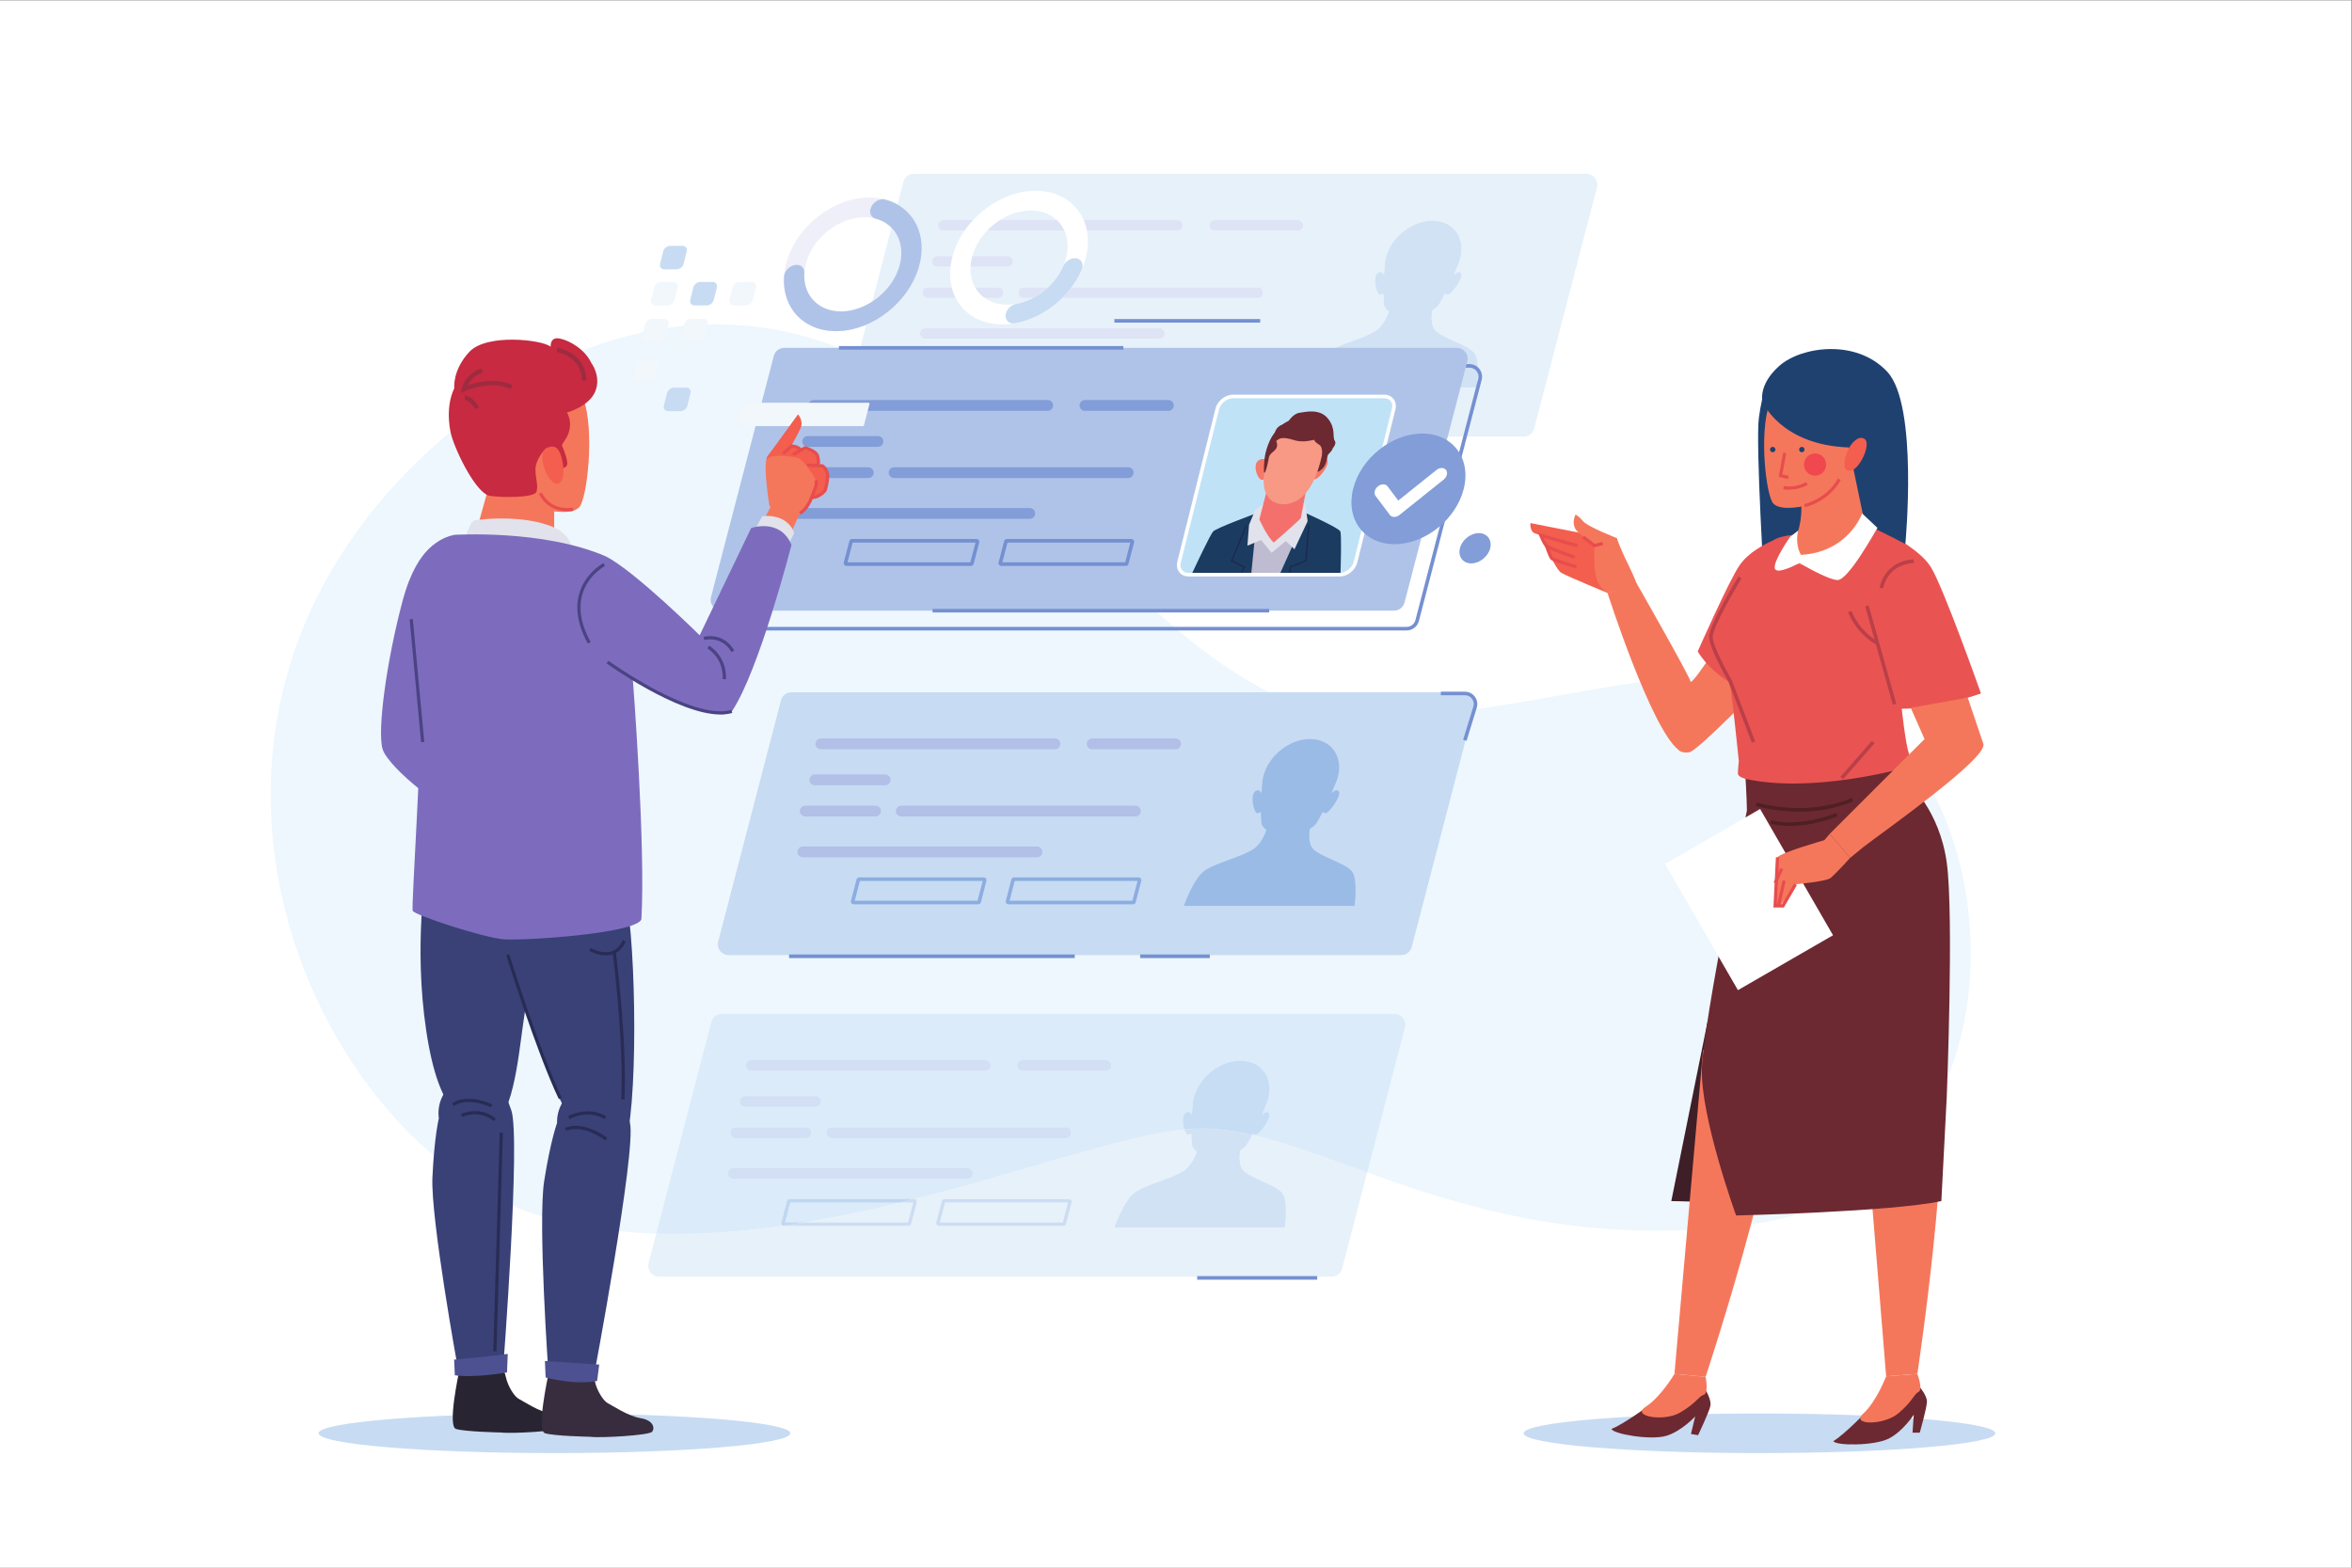 <?xml version="1.0" encoding="UTF-8" standalone="no"?>
<svg
        xmlns:dc="http://purl.org/dc/elements/1.1/"
        xmlns:cc="http://creativecommons.org/ns#"
        xmlns:rdf="http://www.w3.org/1999/02/22-rdf-syntax-ns#"
        xmlns:svg="http://www.w3.org/2000/svg"
        xmlns="http://www.w3.org/2000/svg"
        xmlns:sodipodi="http://sodipodi.sourceforge.net/DTD/sodipodi-0.dtd"
        xmlns:inkscape="http://www.inkscape.org/namespaces/inkscape"
        version="1.1"
        id="svg2"
        xml:space="preserve"
        width="1000"
        height="666.667"
        viewBox="0 0 1000 666.667"><rect x="0" y="0" width="1000" height="666.667" fill="#808080" stroke="none"/><defs
     id="defs6" />
    <g
            id="g10"
            inkscape:groupmode="layer"
            inkscape:label="ink_ext_XXXXXX"
            transform="matrix(1.333,0,0,-1.333,0,666.667)"><g
       id="g12"
       transform="scale(0.1)"><path
         d="M 0,0 H 7500 V 5000 H 0 Z"
         style="fill:#ffffff;fill-opacity:1;fill-rule:nonzero;stroke:none"
         id="path14" /><path
            d="m 1506.65,3680 c 0,0 501.9,439.16 1118.81,230.04 616.92,-209.13 1097.9,-1160.63 1693.89,-1192.01 220.26,-11.59 434.81,25.38 641.54,62.34 352.65,63.05 682.53,126.1 979.17,-51.88 470.52,-282.31 554.17,-1505.68 -345.05,-1631.16 -494.58,-69.01 -868.96,35.95 -1170.12,140.9 -246.4,85.87 -443.79,171.74 -617.88,162.33 C 3420.13,1379.64 2479.07,909.121 1736.69,1118.25 994.297,1327.37 325.105,2770.31 1506.65,3680"
            style="fill:#edf7fd;fill-opacity:1;fill-rule:nonzero;stroke:none"
            id="path16"/><path
            d="M 4860,3608.22 H 3103.58 c -118.52,103.4 -240.09,193.88 -367,255.79 l 144.93,556.85 c 3.95,15.18 17.66,25.77 33.34,25.77 h 2145.42 c 22.56,0 39.02,-21.31 33.35,-43.13 L 4893.34,3634 c -3.96,-15.18 -17.66,-25.78 -33.34,-25.78 m -447.74,456.74 c 0.09,-15.36 0.84,-29.37 2.71,-39.39 1.97,-5.9 7.73,-12.36 15.21,-18.67 -8.17,-21.09 -20.62,-44.91 -38.23,-58.04 -36.35,-27.13 -128.82,-46.86 -162.71,-73.98 -30.48,-24.4 -57.68,-95.66 -62.84,-109.74 h 544.45 c 1.85,14.08 10.19,85.34 -8.13,109.74 -20.36,27.12 -102.99,46.85 -125.82,73.98 -11.66,13.86 -11.66,39.61 -8.87,61.5 8.13,5.18 14.88,10.38 18.9,15.21 6.86,10.02 14.59,24.03 22.34,39.39 2.27,-2.21 5.27,-3.96 9.12,-3.96 0.13,0 0.26,0 0.39,0 10.84,0.33 52.14,56.54 41.49,69.57 -1.92,2.35 -4.22,3.32 -6.7,3.32 -5.35,0 -11.53,-4.51 -16.52,-9.24 10.93,25.03 18.61,44.22 18.61,44.22 h -0.41 c 1.04,3.15 1.99,6.33 2.79,9.56 16.39,65.71 -23.6,118.98 -89.31,118.98 -65.72,0 -132.27,-53.27 -148.65,-118.98 -0.81,-3.23 -1.44,-6.41 -1.97,-9.56 h -0.42 c 0,0 -1.87,-19.19 -3.43,-44.22 -2.65,4.73 -6.58,9.24 -11.93,9.24 -2.47,0 -5.25,-0.97 -8.35,-3.32 -17.15,-13.03 -3.88,-69.24 6.81,-69.57 0.13,0 0.25,0 0.38,0 3.85,0 7.73,1.75 11.09,3.96 m -407.86,-283.4 v -5.74 -5.75 0 c 4.02,0 7.52,2.73 8.52,6.59 v 0 l 17.78,68.32 v 0.01 l 0.29,2.22 c -0.01,4.75 -3.82,8.76 -8.81,8.79 h -397.31 c -4.01,0 -7.51,-2.71 -8.52,-6.58 v 0 l -17.78,-68.31 0.01,0.01 -0.01,-0.02 v 0.01 l -0.29,-2.24 c 0,-4.76 3.82,-8.77 8.81,-8.8 h 397.31 v 5.75 3.06 2.68 m -899.69,-0.46 -0.29,-2.23 c 0.01,-4.74 3.82,-8.77 8.81,-8.8 h 397.31 v 5.75 3.06 2.68 -5.74 -5.75 c 4.02,0.01 7.51,2.72 8.52,6.59 l 0.12,0.46 17.66,67.86 0.01,0.02 0.28,2.2 c -0.01,4.75 -3.81,8.77 -8.8,8.8 h -397.32 c -4.02,0 -7.51,-2.71 -8.52,-6.58 l -17.78,-68.32 v 0 m -153.32,173.59 c -9.52,0 -17.23,-7.71 -17.23,-17.23 0,-9.51 7.71,-17.23 17.23,-17.23 h 746.53 c 9.52,0 17.23,7.72 17.23,17.23 0,9.52 -7.71,17.23 -17.23,17.23 h -746.53 m 313.92,130.16 c -9.51,0 -17.22,-7.71 -17.22,-17.22 0,-9.52 7.71,-17.24 17.22,-17.24 h 746.53 c 9.52,0 17.23,7.72 17.23,17.24 0,9.51 -7.71,17.22 -17.23,17.22 h -746.53 m -306.27,0 c -9.51,0 -17.22,-7.71 -17.22,-17.22 0,-9.52 7.71,-17.24 17.22,-17.24 h 223.97 c 9.51,0 17.22,7.72 17.22,17.24 0,9.51 -7.71,17.22 -17.22,17.22 h -223.97 m 30.63,99.54 c -9.51,0 -17.22,-7.71 -17.22,-17.22 0,-9.52 7.71,-17.23 17.22,-17.23 h 223.96 c 9.52,0 17.23,7.71 17.23,17.23 0,9.51 -7.71,17.22 -17.23,17.22 h -223.96 m 884.35,114.85 c -9.51,0 -17.23,-7.71 -17.23,-17.23 0,-9.51 7.72,-17.22 17.23,-17.22 h 266.07 c 9.52,0 17.23,7.71 17.23,17.22 0,9.52 -7.71,17.23 -17.23,17.23 h -266.07 m -865.21,0 c -9.51,0 -17.22,-7.71 -17.22,-17.23 0,-9.51 7.71,-17.22 17.22,-17.22 h 746.53 c 9.52,0 17.23,7.71 17.23,17.22 0,9.52 -7.71,17.23 -17.23,17.23 h -746.53"
            style="fill:#e7f1fa;fill-opacity:1;fill-rule:nonzero;stroke:none"
            id="path18"/><path
            d="m 3103.58,3608.22 h -389 c -22.56,0 -39.03,21.31 -33.35,43.14 l 55.35,212.65 c 126.91,-61.91 248.48,-152.39 367,-255.79"
            style="fill:#dbebf9;fill-opacity:1;fill-rule:nonzero;stroke:none"
            id="path20"/><path
            d="m 3507.94,3779.55 v 0.01 h 0.01 l -0.01,-0.01 m 494.38,2.01 h -391.76 l 16.38,62.96 h 391.77 l -16.39,-62.96 m -493.85,0 H 3116.7 l 16.38,62.96 h 391.77 l -16.38,-62.96 m -374.86,64.96 h -0.01 0.01 v 0"
            style="fill:#e7f1fa;fill-opacity:1;fill-rule:nonzero;stroke:none"
            id="path22"/><path
            d="m 3755.34,4264.79 h -746.53 c -9.51,0 -17.22,7.71 -17.22,17.22 0,9.52 7.71,17.23 17.22,17.23 h 746.53 c 9.52,0 17.23,-7.71 17.23,-17.23 0,-9.51 -7.71,-17.22 -17.23,-17.22"
            style="fill:#dee4f5;fill-opacity:1;fill-rule:nonzero;stroke:none"
            id="path24"/><path
            d="m 3697.92,3920.23 h -746.53 c -9.52,0 -17.23,7.72 -17.23,17.23 0,9.52 7.71,17.23 17.23,17.23 h 746.53 c 9.52,0 17.23,-7.71 17.23,-17.23 0,-9.51 -7.71,-17.23 -17.23,-17.23"
            style="fill:#dee4f5;fill-opacity:1;fill-rule:nonzero;stroke:none"
            id="path26"/><path
            d="m 4011.84,4050.39 h -746.53 c -9.51,0 -17.22,7.72 -17.22,17.24 0,9.51 7.71,17.22 17.22,17.22 h 746.53 c 9.52,0 17.23,-7.71 17.23,-17.22 0,-9.52 -7.71,-17.24 -17.23,-17.24"
            style="fill:#dee4f5;fill-opacity:1;fill-rule:nonzero;stroke:none"
            id="path28"/><path
            d="m 3213.63,4149.94 h -223.96 c -9.51,0 -17.22,7.71 -17.22,17.23 0,9.51 7.71,17.22 17.22,17.22 h 223.96 c 9.52,0 17.23,-7.71 17.23,-17.22 0,-9.52 -7.71,-17.23 -17.23,-17.23"
            style="fill:#dee4f5;fill-opacity:1;fill-rule:nonzero;stroke:none"
            id="path30"/><path
            d="m 3183.01,4050.39 h -223.97 c -9.51,0 -17.22,7.72 -17.22,17.24 0,9.51 7.71,17.22 17.22,17.22 h 223.97 c 9.51,0 17.22,-7.71 17.22,-17.22 0,-9.52 -7.71,-17.24 -17.22,-17.24"
            style="fill:#dee4f5;fill-opacity:1;fill-rule:nonzero;stroke:none"
            id="path32"/><path
            d="m 4140.09,4264.79 h -266.07 c -9.51,0 -17.23,7.71 -17.23,17.22 0,9.52 7.72,17.23 17.23,17.23 h 266.07 c 9.52,0 17.23,-7.71 17.23,-17.23 0,-9.51 -7.71,-17.22 -17.23,-17.22"
            style="fill:#dee4f5;fill-opacity:1;fill-rule:nonzero;stroke:none"
            id="path34"/><path
            d="m 4004.4,3770.07 v 0 5.75 5.74 -2.68 -3.06 -5.75 h -397.31 c -4.99,0.03 -8.81,4.04 -8.81,8.8 l 0.29,2.24 17.78,68.31 v 0 c 1.01,3.87 4.51,6.58 8.52,6.58 h 397.31 c 4.99,-0.03 8.8,-4.04 8.81,-8.79 l -0.29,-2.22 v -0.01 l -17.78,-68.32 v 0 c -1,-3.86 -4.5,-6.59 -8.52,-6.59 m -393.84,11.49 h 391.76 l 16.39,62.96 h -391.77 l -16.38,-62.96 m -11.99,-0.46 0.01,0.02 -0.01,-0.01 v -0.01"
            style="fill:#ccddf3;fill-opacity:1;fill-rule:nonzero;stroke:none"
            id="path36"/><path
            d="m 3510.54,3770.07 h -397.31 c -4.99,0.03 -8.8,4.06 -8.81,8.8 l 0.29,2.23 v 0 l 17.78,68.32 c 1.01,3.87 4.5,6.58 8.52,6.58 h 397.32 c 4.99,-0.03 8.79,-4.05 8.8,-8.8 l -0.28,-2.2 -0.01,-0.02 -17.66,-67.86 -0.12,-0.46 c -1.01,-3.87 -4.5,-6.58 -8.52,-6.59 v 5.75 5.74 -2.68 -3.06 -5.75 m -2.6,9.49 v -0.01 l 0.01,0.01 h -0.01 v 0 m -391.24,2 h 391.77 l 16.38,62.96 h -391.77 l -16.38,-62.96 m 16.9,64.96 h 0.01 v 0 h -0.01"
            style="fill:#ccddf3;fill-opacity:1;fill-rule:nonzero;stroke:none"
            id="path38"/><path
            d="M 4710.85,3765.14 H 4166.4 c 5.16,14.08 32.36,85.34 62.84,109.74 33.89,27.12 126.36,46.85 162.71,73.98 17.61,13.13 30.06,36.95 38.23,58.04 -7.48,6.31 -13.24,12.77 -15.21,18.67 -1.87,10.02 -2.62,24.03 -2.71,39.39 -3.36,-2.21 -7.24,-3.96 -11.09,-3.96 -0.13,0 -0.25,0 -0.38,0 -10.69,0.33 -23.96,56.54 -6.81,69.57 3.1,2.35 5.88,3.32 8.35,3.32 5.35,0 9.28,-4.51 11.93,-9.24 1.56,25.03 3.43,44.22 3.43,44.22 h 0.42 c 0.53,3.15 1.16,6.33 1.97,9.56 16.38,65.71 82.93,118.98 148.65,118.98 65.71,0 105.7,-53.27 89.31,-118.98 -0.8,-3.23 -1.75,-6.41 -2.79,-9.56 h 0.41 c 0,0 -7.68,-19.19 -18.61,-44.22 4.99,4.73 11.17,9.24 16.52,9.24 2.48,0 4.78,-0.97 6.7,-3.32 10.65,-13.03 -30.65,-69.24 -41.49,-69.57 -0.13,0 -0.26,0 -0.39,0 -3.85,0 -6.85,1.75 -9.12,3.96 -7.75,-15.36 -15.48,-29.37 -22.34,-39.39 -4.02,-4.83 -10.77,-10.03 -18.9,-15.21 -2.79,-21.89 -2.79,-47.64 8.87,-61.5 22.83,-27.13 105.46,-46.86 125.82,-73.98 18.32,-24.4 9.98,-95.66 8.13,-109.74"
            style="fill:#d1e2f5;fill-opacity:1;fill-rule:nonzero;stroke:none"
            id="path40"/><path
            d="m 4486.72,2995.69 v 5.74 H 2341.31 c -8.17,0.01 -15.28,3.3 -20.46,8.56 -5.16,5.26 -8.27,12.43 -8.27,20.08 0,2.39 0.3,4.83 0.94,7.3 l 200.29,769.5 c 3.29,12.65 14.71,21.48 27.78,21.48 h 2145.42 c 8.17,-0.01 15.28,-3.31 20.45,-8.56 5.16,-5.26 8.28,-12.43 8.27,-20.08 0,-2.39 -0.3,-4.83 -0.94,-7.31 l -200.27,-769.49 c -3.3,-12.65 -14.73,-21.48 -27.8,-21.48 v -5.74 -5.75 c 18.3,0 34.3,12.36 38.91,30.07 l 200.28,769.5 c 0.88,3.42 1.31,6.84 1.31,10.2 -0.04,21.55 -17.45,40.1 -40.21,40.13 H 2541.59 c -18.3,0 -34.29,-12.37 -38.9,-30.08 l -200.28,-769.5 c -0.89,-3.41 -1.32,-6.84 -1.32,-10.19 0.04,-21.55 17.45,-40.1 40.22,-40.13 h 2145.41 v 5.75"
            style="fill:#7590d1;fill-opacity:1;fill-rule:nonzero;stroke:none"
            id="path42"/><path
            d="M 4446.53,3053.11 H 2301.11 c -22.55,0 -39.02,21.31 -33.34,43.13 l 200.28,769.5 c 3.95,15.18 17.65,25.78 33.34,25.78 h 2145.42 c 22.55,0 39.03,-21.31 33.34,-43.13 l -200.28,-769.51 c -3.95,-15.18 -17.66,-25.77 -33.34,-25.77"
            style="fill:#afc3e9;fill-opacity:1;fill-rule:nonzero;stroke:none"
            id="path44"/><path
            d="m 2974.36,3047.36 h 1073.86 v 11.492 H 2974.36 Z"
            style="fill:#7590d1;fill-opacity:1;fill-rule:nonzero;stroke:none"
            id="path46"/><path
            d="m 2675.75,3885.78 h 907.32 v 11.48 h -907.32 z"
            style="fill:#7590d1;fill-opacity:1;fill-rule:nonzero;stroke:none"
            id="path48"/><path
            d="m 4273.33,3167.96 h -482.39 c -22.19,0 -35.7,18 -30.17,40.2 l 121.71,488.12 c 5.52,22.19 28.01,40.19 50.21,40.19 h 482.37 c 22.21,0 35.72,-18 30.18,-40.19 l -121.7,-488.12 c -5.54,-22.2 -28.02,-40.2 -50.21,-40.2"
            style="fill:#c0e2f7;fill-opacity:1;fill-rule:nonzero;stroke:none"
            id="path50"/><path
            d="m 4036.59,3166.05 42.21,169.3 -69.2,29.31 c 0,0 -128.99,-47.22 -139.97,-58.61 -9.2,-9.55 -55.52,-108.31 -70.26,-140 h 237.22"
            style="fill:#1b3c60;fill-opacity:1;fill-rule:nonzero;stroke:none"
            id="path52"/><path
            d="m 4275.43,3166.05 c 1.06,31.69 4,130.45 -0.44,140 -5.31,11.39 -110.75,58.61 -110.75,58.61 l -83.81,-29.31 -42.21,-169.3 h 237.21"
            style="fill:#1b3c60;fill-opacity:1;fill-rule:nonzero;stroke:none"
            id="path54"/><path
            d="m 4080.24,3166.05 66.13,146.51 -142.03,-8.14 -13.89,-138.37 h 89.79"
            style="fill:#bfbbd1;fill-opacity:1;fill-rule:nonzero;stroke:none"
            id="path56"/><path
            d="m 4035.21,3395.59 -30.92,-19.54 -20.31,-48.84 -5.25,-66.74 43.53,17.91 33.81,-40.7 45.16,37.44 27.68,-26.05 41.87,89.54 -7.37,55.35 -17.51,8.14 -110.69,-6.51"
            style="fill:#e1e2eb;fill-opacity:1;fill-rule:nonzero;stroke:none"
            id="path58"/><path
            d="m 4044.72,3523.75 c 0,0 -10.39,23.61 -31.69,7.9 -21.3,-15.7 3.64,-76.35 19.07,-58.1 15.42,18.25 12.62,50.2 12.62,50.2"
            style="fill:#f57868;fill-opacity:1;fill-rule:nonzero;stroke:none"
            id="path60"/><path
            d="m 4196.51,3525.01 c 0,0 20.24,25.02 35.52,11 15.27,-14.02 -34.94,-78.13 -43.2,-60.97 -8.25,17.15 7.68,49.97 7.68,49.97"
            style="fill:#f57868;fill-opacity:1;fill-rule:nonzero;stroke:none"
            id="path62"/><path
            d="m 4149.06,3348.31 21.79,115.57 -126.12,-10.93 -27.84,-108.54 c 0,0 22.05,-51.39 45.67,-74.17 0,0 73.34,63.35 86.5,78.07"
            style="fill:#f4706d;fill-opacity:1;fill-rule:nonzero;stroke:none"
            id="path64"/><path
            d="m 4251.33,3571.67 c -4.69,-14.06 -16.28,-17.58 -17.13,-25.77 -0.86,-8.21 -6.12,-29.29 -14.12,-37.49 -7.98,-8.2 -12.14,-10.54 -12.14,-10.54 0,0 -108.2,-30.46 -163.14,11.71 0,0 -3.59,16.01 0.18,35.14 3.72,18.94 -5.47,22.26 5.2,31.63 10.67,9.37 13.9,17.57 14.15,28.11 0.25,10.55 1.08,23.43 12.04,33.97 10.96,10.55 20.79,7.03 31.46,16.4 0,0 15.78,26.49 36.62,29.5 20.84,3.02 64.77,14.07 90.92,-18.07 26.13,-32.15 14.1,-60.27 21.64,-70.32 7.54,-10.04 -5.68,-24.27 -5.68,-24.27"
            style="fill:#6c2931;fill-opacity:1;fill-rule:nonzero;stroke:none"
            id="path66"/><path
            d="m 4043.86,3543.65 c 0,0 -51.04,-140.63 45.11,-151.17 84.96,-1.97 115.13,101.71 127.29,154.89 12.16,53.17 4.64,108.84 -63.36,107.01 -68.01,-1.82 -101.56,-79.23 -109.04,-110.73"
            style="fill:#f79985;fill-opacity:1;fill-rule:nonzero;stroke:none"
            id="path68"/><path
            d="m 4070.57,3594.09 c 0,0 6.29,-11.27 0.46,-22.64 -5.83,-11.37 -21.65,-15.74 -24.02,-30.74 -2.37,-15.01 -9.31,-46.2 -13.57,-47.56 -4.24,-1.37 -1.24,30.46 -0.52,41.37 0.72,10.91 8.84,56.01 31.53,84.67 22.68,28.65 36.69,40.75 77.07,47.32 40.37,6.56 70.98,-10.42 82.21,-35.06 11.24,-24.64 -6.74,-87.39 -6.74,-87.39 0,0 2.69,29.83 -7.3,36.83 -9.99,6.99 -18.25,12.17 -16.59,16.27 1.65,4.09 -31.96,-10.75 -65.55,0.05 -33.6,10.81 -44.46,5.89 -50.05,2.44 -5.59,-3.46 -6.93,-5.56 -6.93,-5.56"
            style="fill:#6c2931;fill-opacity:1;fill-rule:nonzero;stroke:none"
            id="path70"/><path
            d="m 3973.07,3326.18 0.57,-0.14 -0.56,0.17 -0.01,-0.03 0.57,-0.14 -0.56,0.17 c -0.11,-0.35 -1.01,-2.68 -2.38,-6.06 -4.84,-11.96 -15.96,-38.66 -25.86,-62.36 -9.9,-23.7 -18.57,-44.36 -18.59,-44.4 l -0.88,-2.1 40.37,-20.29 -10.29,-20.61 4.37,-2.18 12.46,24.97 -42.68,21.45 -1.1,-2.19 2.25,-0.94 c 0,0 11.53,27.47 23.16,55.35 5.82,13.94 11.66,27.99 16.1,38.75 2.22,5.38 4.09,9.95 5.44,13.27 0.67,1.67 1.21,3.02 1.6,4.02 0.4,1.05 0.6,1.54 0.75,2.1 l -4.73,1.19"
            style="fill:#1c2a50;fill-opacity:1;fill-rule:nonzero;stroke:none"
            id="path72"/><path
            d="m 4172.49,3326.18 c -0.13,-0.58 -0.18,-1.09 -0.3,-2.14 -1.64,-14.87 -9.25,-111.38 -9.26,-111.4 l 2.44,-0.2 -0.91,2.27 -52.19,-20.97 0.01,-24.44 h 4.88 v 21.14 l 50.52,20.3 0.12,1.51 c 0.01,0.06 2.17,27.47 4.44,55.35 1.13,13.93 2.3,27.97 3.22,38.72 0.47,5.38 0.87,9.93 1.19,13.24 0.15,1.65 0.29,2.99 0.39,3.95 l 0.14,1.14 0.05,0.31 v 0.03 l -4.74,1.19"
            style="fill:#1c2a50;fill-opacity:1;fill-rule:nonzero;stroke:none"
            id="path74"/><path
            d="m 4273.33,3167.96 v 5.74 h -482.39 c -8.11,0.02 -14.37,2.73 -18.73,7.01 -4.35,4.31 -6.92,10.32 -6.94,17.69 0,2.63 0.34,5.43 1.07,8.36 l 121.71,488.13 c 2.39,9.67 8.66,18.76 16.87,25.32 8.21,6.59 18.24,10.54 27.77,10.52 h 482.37 c 8.12,-0.02 14.38,-2.72 18.75,-7.01 4.34,-4.3 6.91,-10.31 6.93,-17.68 0,-2.64 -0.34,-5.44 -1.07,-8.37 l -121.7,-488.12 c -2.4,-9.68 -8.66,-18.77 -16.88,-25.33 -8.2,-6.58 -18.23,-10.54 -27.76,-10.52 v -5.74 -5.74 c 12.66,0.02 24.97,5.06 34.94,13.03 9.96,7.99 17.7,18.99 20.84,31.52 l 121.7,488.12 c 0.95,3.79 1.41,7.53 1.41,11.15 0.02,10.11 -3.7,19.32 -10.35,25.86 -6.63,6.56 -16.08,10.33 -26.81,10.31 h -482.37 c -12.67,-0.02 -24.97,-5.06 -34.95,-13.03 -9.96,-7.99 -17.7,-18.99 -20.84,-31.52 l -121.7,-488.11 c -0.95,-3.8 -1.41,-7.54 -1.41,-11.15 -0.02,-10.11 3.7,-19.32 10.35,-25.86 6.64,-6.57 16.08,-10.34 26.8,-10.32 h 482.39 v 5.74"
            style="fill:#ffffff;fill-opacity:1;fill-rule:nonzero;stroke:none"
            id="path76"/><path
            d="m 2595.35,3690.53 h 746.53 c 9.52,0 17.23,7.72 17.23,17.23 0,9.52 -7.71,17.23 -17.23,17.23 h -746.53 c -9.51,0 -17.22,-7.71 -17.22,-17.23 0,-9.51 7.71,-17.23 17.22,-17.23"
            style="fill:#829dd8;fill-opacity:1;fill-rule:nonzero;stroke:none"
            id="path78"/><path
            d="m 2537.93,3345.98 h 746.52 c 9.52,0 17.23,7.71 17.23,17.22 0,9.52 -7.71,17.23 -17.23,17.23 h -746.52 c -9.52,0 -17.23,-7.71 -17.23,-17.23 0,-9.51 7.71,-17.22 17.23,-17.22"
            style="fill:#829dd8;fill-opacity:1;fill-rule:nonzero;stroke:none"
            id="path80"/><path
            d="m 2851.85,3476.14 h 746.53 c 9.51,0 17.23,7.72 17.23,17.23 0,9.52 -7.72,17.23 -17.23,17.23 h -746.53 c -9.51,0 -17.23,-7.71 -17.23,-17.23 0,-9.51 7.72,-17.23 17.23,-17.23"
            style="fill:#829dd8;fill-opacity:1;fill-rule:nonzero;stroke:none"
            id="path82"/><path
            d="m 2576.21,3575.68 h 223.96 c 9.51,0 17.23,7.71 17.23,17.23 0,9.51 -7.72,17.22 -17.23,17.22 h -223.96 c -9.52,0 -17.23,-7.71 -17.23,-17.22 0,-9.52 7.71,-17.23 17.23,-17.23"
            style="fill:#829dd8;fill-opacity:1;fill-rule:nonzero;stroke:none"
            id="path84"/><path
            d="m 2545.58,3476.14 h 223.96 c 9.52,0 17.23,7.72 17.23,17.23 0,9.52 -7.71,17.23 -17.23,17.23 h -223.96 c -9.51,0 -17.23,-7.71 -17.23,-17.23 0,-9.51 7.72,-17.23 17.23,-17.23"
            style="fill:#829dd8;fill-opacity:1;fill-rule:nonzero;stroke:none"
            id="path86"/><path
            d="m 3460.56,3690.53 h 266.07 c 9.52,0 17.23,7.72 17.23,17.23 0,9.52 -7.71,17.23 -17.23,17.23 h -266.07 c -9.51,0 -17.23,-7.71 -17.23,-17.23 0,-9.51 7.72,-17.23 17.23,-17.23"
            style="fill:#829dd8;fill-opacity:1;fill-rule:nonzero;stroke:none"
            id="path88"/><path
            d="m 3590.94,3201.56 v 5.75 h -397.32 v -2.69 h 2.68 c 0,1.48 -1.17,2.66 -2.68,2.69 v -2.69 h 2.68 -2.67 l 2.59,-0.68 0.08,0.68 h -2.67 l 2.59,-0.68 17.78,68.33 -2.6,0.68 v -2.69 c 1.22,0 2.29,0.83 2.6,2.01 l -2.6,0.68 v -2.69 h 397.32 v 2.69 h -2.68 c 0,-1.47 1.16,-2.66 2.68,-2.69 v 2.69 h -2.68 2.62 l -2.54,0.65 -0.08,-0.65 h 2.62 l -2.54,0.65 -17.78,-68.3 2.6,-0.67 v 2.68 c -1.23,-0.01 -2.29,-0.83 -2.6,-2.01 l 2.6,-0.67 v 2.68 -5.75 -5.74 c 4.01,0 7.5,2.72 8.51,6.58 l 17.79,68.33 v 0.01 l 0.28,2.21 c -0.01,4.75 -3.81,8.77 -8.8,8.8 H 3211.4 c -4,0 -7.5,-2.71 -8.51,-6.58 l -17.79,-68.33 v 0.01 l -0.28,-2.23 c 0.01,-4.76 3.83,-8.77 8.8,-8.8 h 397.32 v 5.74"
            style="fill:#7590d1;fill-opacity:1;fill-rule:nonzero;stroke:none"
            id="path90"/><path
            d="m 3097.08,3201.56 v 5.75 h -397.32 v -2.69 h 2.69 c -0.01,1.47 -1.17,2.66 -2.69,2.69 v -2.69 h 2.69 -2.68 l 2.59,-0.68 0.09,0.68 h -2.68 l 2.59,-0.68 v 0.01 l 17.78,68.32 -2.59,0.68 v -2.69 c 1.21,0 2.29,0.83 2.59,2.01 l -2.59,0.68 v -2.69 h 397.31 v 2.69 h -2.68 c 0,-1.48 1.17,-2.67 2.68,-2.69 v 2.69 h -2.68 2.64 l -2.56,0.66 -0.08,-0.66 h 2.64 l -2.56,0.66 -17.78,-68.31 2.6,-0.67 v 2.68 c -1.23,-0.01 -2.29,-0.83 -2.6,-2.01 l 2.6,-0.67 v 2.68 -5.75 -5.74 c 4.02,0 7.51,2.72 8.52,6.58 l 17.78,68.33 v 0.01 l 0.29,2.21 c -0.01,4.75 -3.83,8.77 -8.81,8.8 h -397.31 c -4,0 -7.51,-2.71 -8.52,-6.58 l -17.78,-68.33 v 0.01 l -0.29,-2.23 c 0.01,-4.75 3.82,-8.77 8.8,-8.8 h 397.32 v 5.74"
            style="fill:#7590d1;fill-opacity:1;fill-rule:nonzero;stroke:none"
            id="path92"/><path
            d="m 3554.36,3971.92 h 465.141 v 11.477 H 3554.36 Z"
            style="fill:#7590d1;fill-opacity:1;fill-rule:nonzero;stroke:none"
            id="path94"/><path
            d="M 4469.5,1954.37 H 2324.08 c -22.55,0 -39.02,21.31 -33.34,43.14 L 2491.02,2767 c 3.95,15.18 17.66,25.78 33.34,25.78 h 2145.42 c 22.55,0 39.02,-21.31 33.34,-43.13 l -200.28,-769.51 c -3.95,-15.17 -17.66,-25.77 -33.34,-25.77"
            style="fill:#c7dbf3;fill-opacity:1;fill-rule:nonzero;stroke:none"
            id="path96"/><path
            d="m 2618.32,2610.93 h 746.53 c 9.51,0 17.23,7.72 17.23,17.23 0,9.52 -7.72,17.23 -17.23,17.23 h -746.53 c -9.51,0 -17.23,-7.71 -17.23,-17.23 0,-9.51 7.72,-17.23 17.23,-17.23"
            style="fill:#b2bfe7;fill-opacity:1;fill-rule:nonzero;stroke:none"
            id="path98"/><path
            d="m 2560.9,2266.38 h 746.53 c 9.51,0 17.23,7.72 17.23,17.23 0,9.51 -7.72,17.23 -17.23,17.23 H 2560.9 c -9.52,0 -17.23,-7.72 -17.23,-17.23 0,-9.51 7.71,-17.23 17.23,-17.23"
            style="fill:#b2bfe7;fill-opacity:1;fill-rule:nonzero;stroke:none"
            id="path100"/><path
            d="m 2874.82,2396.55 h 746.53 c 9.52,0 17.23,7.71 17.23,17.23 0,9.51 -7.71,17.22 -17.23,17.22 h -746.53 c -9.51,0 -17.23,-7.71 -17.23,-17.22 0,-9.52 7.72,-17.23 17.23,-17.23"
            style="fill:#b2bfe7;fill-opacity:1;fill-rule:nonzero;stroke:none"
            id="path102"/><path
            d="m 2599.18,2496.08 h 223.96 c 9.52,0 17.23,7.71 17.23,17.23 0,9.51 -7.71,17.23 -17.23,17.23 h -223.96 c -9.51,0 -17.23,-7.72 -17.23,-17.23 0,-9.52 7.72,-17.23 17.23,-17.23"
            style="fill:#b2bfe7;fill-opacity:1;fill-rule:nonzero;stroke:none"
            id="path104"/><path
            d="m 2568.55,2396.55 h 223.96 c 9.52,0 17.23,7.71 17.23,17.23 0,9.51 -7.71,17.22 -17.23,17.22 h -223.96 c -9.51,0 -17.23,-7.71 -17.23,-17.22 0,-9.52 7.72,-17.23 17.23,-17.23"
            style="fill:#b2bfe7;fill-opacity:1;fill-rule:nonzero;stroke:none"
            id="path106"/><path
            d="m 3483.53,2610.93 h 266.07 c 9.52,0 17.23,7.72 17.23,17.23 0,9.52 -7.71,17.23 -17.23,17.23 h -266.07 c -9.51,0 -17.23,-7.71 -17.23,-17.23 0,-9.51 7.72,-17.23 17.23,-17.23"
            style="fill:#b2bfe7;fill-opacity:1;fill-rule:nonzero;stroke:none"
            id="path108"/><path
            d="m 3613.91,2121.97 v 5.74 h -397.32 v -2.69 h 2.69 c -0.01,1.49 -1.18,2.67 -2.69,2.69 v -2.69 h 2.69 -2.68 l 2.59,-0.69 0.09,0.69 h -2.68 l 2.59,-0.69 17.78,68.34 -2.59,0.68 v -2.69 c 1.2,0 2.28,0.82 2.59,2.01 l -2.59,0.68 v -2.69 h 397.31 v 2.7 h -2.68 c 0,-1.49 1.18,-2.68 2.68,-2.7 v 2.7 h -2.68 2.61 l -2.53,0.65 -0.08,-0.65 h 2.61 l -2.53,0.65 -17.78,-68.31 2.6,-0.67 v 2.68 c -1.2,0.01 -2.29,-0.82 -2.6,-2.01 l 2.6,-0.67 v 2.68 -5.74 -5.74 c 3.99,-0.01 7.51,2.7 8.52,6.58 l 17.78,68.32 v 0.01 l 0.28,2.22 c -0.01,4.76 -3.83,8.76 -8.8,8.79 h -397.31 c -4,0 -7.51,-2.7 -8.52,-6.58 l -17.78,-68.33 v 0.02 l -0.29,-2.24 c 0.01,-4.77 3.84,-8.77 8.8,-8.79 h 397.32 v 5.74"
            style="fill:#8cade0;fill-opacity:1;fill-rule:nonzero;stroke:none"
            id="path110"/><path
            d="m 3120.05,2121.97 v 5.74 h -397.31 v -2.69 h 2.67 c 0,1.48 -1.18,2.67 -2.67,2.69 v -2.69 h 2.67 -2.66 l 2.58,-0.67 0.08,0.67 h -2.66 l 2.58,-0.67 17.78,68.32 -2.6,0.68 v -2.69 c 1.22,0 2.29,0.83 2.6,2.01 l -2.6,0.68 v -2.69 h 397.32 v 2.69 h -2.68 c 0,-1.47 1.17,-2.67 2.68,-2.69 v 2.69 h -2.68 2.62 l -2.54,0.66 -0.08,-0.66 h 2.62 l -2.54,0.66 0.01,0.01 -17.79,-68.32 2.6,-0.67 v 2.68 c -1.22,0 -2.29,-0.82 -2.6,-2.01 l 2.6,-0.67 v 2.68 -5.74 -5.74 c 4,0 7.5,2.7 8.52,6.58 l 17.78,68.32 v 0.01 l 0.28,2.21 c 0,4.75 -3.82,8.77 -8.8,8.8 h -397.32 c -4,0 -7.5,-2.7 -8.51,-6.58 l -17.79,-68.33 -0.28,-2.22 c 0.01,-4.75 3.84,-8.77 8.81,-8.79 h 397.31 v 5.74"
            style="fill:#8cade0;fill-opacity:1;fill-rule:nonzero;stroke:none"
            id="path112"/><path
            d="m 4312.23,2221.02 c -20.36,27.13 -102.99,46.86 -125.82,73.99 -11.66,13.85 -11.66,39.61 -8.87,61.49 8.12,5.19 14.88,10.38 18.89,15.22 6.86,10.02 14.6,24.02 22.36,39.39 2.33,-2.29 5.45,-4.08 9.5,-3.95 10.84,0.32 52.14,56.53 41.49,69.56 -6.08,7.44 -15.92,0.98 -23.23,-5.92 10.93,25.03 18.62,44.22 18.62,44.22 h -0.42 c 1.04,3.15 1.99,6.33 2.8,9.55 16.38,65.72 -23.61,118.99 -89.32,118.99 -65.71,0 -132.27,-53.27 -148.65,-118.99 -0.8,-3.22 -1.43,-6.4 -1.97,-9.55 h -0.42 c 0,0 -1.87,-19.19 -3.42,-44.22 -3.87,6.9 -10.48,13.36 -20.29,5.92 -17.14,-13.03 -3.86,-69.24 6.81,-69.56 3.98,-0.13 8,1.66 11.48,3.95 0.09,-15.37 0.84,-29.37 2.7,-39.39 1.97,-5.91 7.73,-12.37 15.22,-18.68 -8.18,-21.08 -20.63,-44.9 -38.23,-58.03 -36.36,-27.13 -128.82,-46.86 -162.7,-73.99 -30.49,-24.39 -57.69,-95.65 -62.85,-109.73 h 544.44 c 1.86,14.08 10.19,85.34 -8.12,109.73"
            style="fill:#99bbe6;fill-opacity:1;fill-rule:nonzero;stroke:none"
            id="path114"/><path
            d="m 2895.93,1101.71 h -328.74 c 102.91,17.06 204.69,38.88 303.61,62.95 h 41.51 l -16.38,-62.95"
            style="fill:#e7f1fa;fill-opacity:1;fill-rule:nonzero;stroke:none"
            id="path116"/><path
            d="m 2567.19,1101.71 h -63.03 l 16.39,62.95 h 350.25 c -98.92,-24.07 -200.7,-45.89 -303.61,-62.95"
            style="fill:#dbebf9;fill-opacity:1;fill-rule:nonzero;stroke:none"
            id="path118"/><path
            d="M 4247.46,928.371 H 2102.04 c -22.56,0 -39.03,21.301 -33.35,43.129 l 24.54,94.29 c 20.58,-0.67 41.18,-1 61.86,-1 113.5,0 228.36,9.83 342.21,26.11 1.03,-0.43 2.18,-0.67 3.39,-0.68 h 397.32 v 5.74 3.05 2.7 -5.75 -5.74 c 3.99,0 7.5,2.69 8.52,6.6 l 17.77,68.31 0.29,2.23 c 0,4.41 -3.28,8.17 -7.73,8.72 353.02,89.03 666,202.2 860.5,222.13 2.97,-9.78 7.09,-16.95 10.89,-17.06 0.12,0 0.24,-0.01 0.37,-0.01 3.85,0 7.73,1.75 11.1,3.96 0.09,-15.36 0.85,-29.37 2.71,-39.39 1.97,-5.9 7.73,-12.36 15.21,-18.66 -8.17,-21.1 -20.62,-44.91 -38.23,-58.05 -36.35,-27.12 -128.81,-46.85 -162.7,-73.97 -30.49,-24.41 -57.69,-95.67 -62.85,-109.74 h 544.45 c 1.85,14.07 10.19,85.33 -8.13,109.74 -20.36,27.12 -102.99,46.85 -125.81,73.97 -11.67,13.86 -11.66,39.61 -8.88,61.5 8.13,5.19 14.89,10.38 18.9,15.21 6.19,9.05 13.11,21.35 20.09,34.96 110.03,-25.39 230.52,-71.19 366.17,-119.72 L 4280.8,954.148 c -3.96,-15.187 -17.66,-25.777 -33.34,-25.777 m -855.6,173.339 v -5.75 -5.74 h 0.01 c 3.99,0 7.5,2.7 8.51,6.58 l 17.79,68.33 v 0.02 l 0.28,2.2 c 0,4.76 -3.81,8.77 -8.8,8.8 h -397.32 c -4.03,-0.01 -7.51,-2.71 -8.52,-6.61 l -17.77,-68.28 v 0 l -0.01,-0.02 0.01,0.02 -0.3,-2.25 c 0.01,-4.76 3.82,-8.76 8.81,-8.79 h 397.31 v 5.74 3.06 2.69"
            style="fill:#e7f1fa;fill-opacity:1;fill-rule:nonzero;stroke:none"
            id="path120"/><path
            d="m 2155.09,1064.79 c -20.68,0 -41.28,0.33 -61.86,1 L 2268.98,1741 c 3.95,15.18 17.65,25.77 33.34,25.77 h 2145.41 c 22.56,0 39.03,-21.3 33.35,-43.12 l -120.43,-462.7 c -135.65,48.53 -256.14,94.33 -366.17,119.72 0.75,1.47 1.5,2.94 2.25,4.43 2.28,-2.21 5.28,-3.96 9.13,-3.96 0.13,0 0.25,0.01 0.38,0.01 10.85,0.32 52.14,56.53 41.5,69.56 -1.93,2.35 -4.23,3.32 -6.7,3.32 -5.36,0 -11.54,-4.51 -16.53,-9.23 10.93,25.02 18.61,44.21 18.61,44.21 h -0.41 c 1.04,3.16 1.99,6.34 2.79,9.56 16.39,65.71 -23.6,118.99 -89.31,118.99 -65.72,0 -132.27,-53.28 -148.65,-118.99 -0.8,-3.22 -1.43,-6.4 -1.97,-9.56 h -0.42 c 0,0 -1.87,-19.19 -3.43,-44.21 -2.64,4.72 -6.57,9.23 -11.92,9.23 -2.48,0 -5.26,-0.96 -8.36,-3.32 -11.06,-8.4 -9.47,-34.75 -4.08,-52.5 -194.5,-19.93 -507.48,-133.1 -860.5,-222.13 -0.35,0.04 -0.71,0.07 -1.07,0.07 h -397.32 c -4.02,0 -7.51,-2.73 -8.52,-6.59 l -17.78,-68.32 -0.29,-2.22 c 0,-3.6 2.19,-6.77 5.42,-8.12 -113.85,-16.28 -228.71,-26.11 -342.21,-26.11 m 183.76,210.04 c -9.52,0 -17.23,-7.71 -17.23,-17.23 0,-9.51 7.71,-17.22 17.23,-17.22 h 746.53 c 9.52,0 17.23,7.71 17.23,17.22 0,9.52 -7.71,17.23 -17.23,17.23 H 2338.85 M 2652.77,1405 c -9.51,0 -17.22,-7.72 -17.22,-17.23 0,-9.51 7.71,-17.23 17.22,-17.23 h 746.54 c 9.51,0 17.23,7.72 17.23,17.23 0,9.51 -7.72,17.23 -17.23,17.23 h -746.54 m -306.26,0 c -9.52,0 -17.23,-7.72 -17.23,-17.23 0,-9.51 7.71,-17.23 17.23,-17.23 h 223.96 c 9.51,0 17.22,7.72 17.22,17.23 0,9.51 -7.71,17.23 -17.22,17.23 h -223.96 m 30.62,99.54 c -9.51,0 -17.22,-7.71 -17.22,-17.23 0,-9.51 7.71,-17.23 17.22,-17.23 h 223.97 c 9.51,0 17.22,7.72 17.22,17.23 0,9.52 -7.71,17.23 -17.22,17.23 h -223.97 m 884.36,114.84 c -9.52,0 -17.23,-7.71 -17.23,-17.23 0,-9.51 7.71,-17.22 17.23,-17.22 h 266.07 c 9.51,0 17.23,7.71 17.23,17.22 0,9.52 -7.72,17.23 -17.23,17.23 h -266.07 m -865.21,0 c -9.52,0 -17.23,-7.71 -17.23,-17.23 0,-9.51 7.71,-17.22 17.23,-17.22 h 746.53 c 9.51,0 17.23,7.71 17.23,17.22 0,9.52 -7.72,17.23 -17.23,17.23 h -746.53"
            style="fill:#dbebf9;fill-opacity:1;fill-rule:nonzero;stroke:none"
            id="path122"/><path
            d="m 3389.79,1101.71 h -391.77 l 16.39,62.95 h 391.77 l -16.39,-62.95"
            style="fill:#e7f1fa;fill-opacity:1;fill-rule:nonzero;stroke:none"
            id="path124"/><path
            d="m 3142.81,1584.93 h -746.53 c -9.52,0 -17.23,7.71 -17.23,17.22 0,9.52 7.71,17.23 17.23,17.23 h 746.53 c 9.51,0 17.23,-7.71 17.23,-17.23 0,-9.51 -7.72,-17.22 -17.23,-17.22"
            style="fill:#d2dff4;fill-opacity:1;fill-rule:nonzero;stroke:none"
            id="path126"/><path
            d="m 3085.38,1240.38 h -746.53 c -9.52,0 -17.23,7.71 -17.23,17.22 0,9.52 7.71,17.23 17.23,17.23 h 746.53 c 9.52,0 17.23,-7.71 17.23,-17.23 0,-9.51 -7.71,-17.22 -17.23,-17.22"
            style="fill:#d2dff4;fill-opacity:1;fill-rule:nonzero;stroke:none"
            id="path128"/><path
            d="m 3399.31,1370.54 h -746.54 c -9.51,0 -17.22,7.72 -17.22,17.23 0,9.51 7.71,17.23 17.22,17.23 h 746.54 c 9.51,0 17.23,-7.72 17.23,-17.23 0,-9.51 -7.72,-17.23 -17.23,-17.23"
            style="fill:#d2dff4;fill-opacity:1;fill-rule:nonzero;stroke:none"
            id="path130"/><path
            d="m 2601.1,1470.08 h -223.97 c -9.51,0 -17.22,7.72 -17.22,17.23 0,9.52 7.71,17.23 17.22,17.23 h 223.97 c 9.51,0 17.22,-7.71 17.22,-17.23 0,-9.51 -7.71,-17.23 -17.22,-17.23"
            style="fill:#d2dff4;fill-opacity:1;fill-rule:nonzero;stroke:none"
            id="path132"/><path
            d="m 2570.47,1370.54 h -223.96 c -9.52,0 -17.23,7.72 -17.23,17.23 0,9.51 7.71,17.23 17.23,17.23 h 223.96 c 9.51,0 17.22,-7.72 17.22,-17.23 0,-9.51 -7.71,-17.23 -17.22,-17.23"
            style="fill:#d2dff4;fill-opacity:1;fill-rule:nonzero;stroke:none"
            id="path134"/><path
            d="m 3527.56,1584.93 h -266.07 c -9.52,0 -17.23,7.71 -17.23,17.22 0,9.52 7.71,17.23 17.23,17.23 h 266.07 c 9.51,0 17.23,-7.71 17.23,-17.23 0,-9.51 -7.72,-17.22 -17.23,-17.22"
            style="fill:#d2dff4;fill-opacity:1;fill-rule:nonzero;stroke:none"
            id="path136"/><path
            d="m 3391.87,1090.22 h -0.01 v 5.74 5.75 -2.69 -3.06 -5.74 h -397.31 c -4.99,0.03 -8.8,4.03 -8.81,8.79 l 0.3,2.25 17.77,68.28 c 1.01,3.9 4.49,6.6 8.52,6.61 h 397.32 c 4.99,-0.03 8.8,-4.04 8.8,-8.8 l -0.28,-2.2 v -0.02 l -17.79,-68.33 c -1.01,-3.88 -4.52,-6.58 -8.51,-6.58 m -393.85,11.49 h 391.77 l 16.39,62.95 h -391.77 l -16.39,-62.95 m -11.99,-0.47 0.01,0.02 v 0 l -0.01,-0.02"
            style="fill:#ccddf3;fill-opacity:1;fill-rule:nonzero;stroke:none"
            id="path138"/><path
            d="m 2898.01,1090.22 h -397.32 c -1.21,0.01 -2.36,0.25 -3.39,0.68 23.35,3.34 46.64,6.95 69.89,10.81 h 328.74 l 16.38,62.95 h -41.51 c 15.45,3.76 30.76,7.56 46.06,11.42 4.45,-0.55 7.73,-4.31 7.73,-8.72 l -0.29,-2.23 -17.77,-68.31 c -1.02,-3.91 -4.53,-6.6 -8.52,-6.6 v 5.74 5.75 -2.7 -3.05 -5.74"
            style="fill:#ccddf3;fill-opacity:1;fill-rule:nonzero;stroke:none"
            id="path140"/><path
            d="m 2497.3,1090.9 c -3.23,1.35 -5.42,4.52 -5.42,8.12 l 0.29,2.22 17.78,68.32 c 1.01,3.86 4.5,6.59 8.52,6.59 h 397.32 c 0.36,0 0.72,-0.03 1.07,-0.07 -15.3,-3.86 -30.61,-7.66 -46.06,-11.42 h -350.25 l -16.39,-62.95 h 63.03 c -23.25,-3.86 -46.54,-7.47 -69.89,-10.81"
            style="fill:#c0d7f1;fill-opacity:1;fill-rule:nonzero;stroke:none"
            id="path142"/><path
            d="m 4098.31,1085.29 h -544.45 c 5.16,14.07 32.36,85.33 62.85,109.74 33.89,27.12 126.35,46.85 162.7,73.97 17.61,13.14 30.06,36.95 38.23,58.05 -7.48,6.3 -13.24,12.76 -15.21,18.66 -1.86,10.02 -2.62,24.03 -2.71,39.39 -3.37,-2.21 -7.25,-3.96 -11.1,-3.96 -0.13,0 -0.25,0.01 -0.37,0.01 -3.8,0.11 -7.92,7.28 -10.89,17.06 10.21,1.04 20.11,1.84 29.65,2.35 8.83,0.48 17.69,0.71 26.64,0.71 51.32,0 104.72,-7.65 160.83,-20.6 -6.98,-13.61 -13.9,-25.91 -20.09,-34.96 -4.01,-4.83 -10.77,-10.02 -18.9,-15.21 -2.78,-21.89 -2.79,-47.64 8.88,-61.5 22.82,-27.12 105.45,-46.85 125.81,-73.97 18.32,-24.41 9.98,-95.67 8.13,-109.74"
            style="fill:#d1e2f5;fill-opacity:1;fill-rule:nonzero;stroke:none"
            id="path144"/><path
            d="m 3994.48,1380.67 c -56.11,12.95 -109.51,20.6 -160.83,20.6 -8.95,0 -17.81,-0.23 -26.64,-0.71 -9.54,-0.51 -19.44,-1.31 -29.65,-2.35 -5.39,17.75 -6.98,44.1 4.08,52.5 3.1,2.36 5.88,3.32 8.36,3.32 5.35,0 9.28,-4.51 11.92,-9.23 1.56,25.02 3.43,44.21 3.43,44.21 h 0.42 c 0.54,3.16 1.17,6.34 1.97,9.56 16.38,65.71 82.93,118.99 148.65,118.99 65.71,0 105.7,-53.28 89.31,-118.99 -0.8,-3.22 -1.75,-6.4 -2.79,-9.56 h 0.41 c 0,0 -7.68,-19.19 -18.61,-44.21 4.99,4.72 11.17,9.23 16.53,9.23 2.47,0 4.77,-0.97 6.7,-3.32 10.64,-13.03 -30.65,-69.24 -41.5,-69.56 -0.13,0 -0.25,-0.01 -0.38,-0.01 -3.85,0 -6.85,1.75 -9.13,3.96 -0.75,-1.49 -1.5,-2.96 -2.25,-4.43"
            style="fill:#c6ddf4;fill-opacity:1;fill-rule:nonzero;stroke:none"
            id="path146"/><path
            d="m 3818.51,918.801 h 382.84 v 11.48 h -382.84 z"
            style="fill:#7590d1;fill-opacity:1;fill-rule:nonzero;stroke:none"
            id="path148"/><path
            d="m 2516.87,1944.8 h 911.148 v 11.488 H 2516.87 Z"
            style="fill:#7590d1;fill-opacity:1;fill-rule:nonzero;stroke:none"
            id="path150"/><path
            d="m 3636.67,1944.8 h 222.039 v 11.488 H 3636.67 Z"
            style="fill:#7590d1;fill-opacity:1;fill-rule:nonzero;stroke:none"
            id="path152"/><path
            d="m 4595.67,2783.21 h 76.96 c 7.99,-0.01 14.89,-3.23 19.91,-8.34 5.01,-5.12 8.01,-12.1 8.01,-19.49 0,-2.71 -0.4,-5.48 -1.26,-8.27 l -32.54,-105.78 10.98,-3.37 32.54,105.77 c 1.2,3.89 1.77,7.81 1.77,11.65 -0.01,10.52 -4.26,20.33 -11.29,27.52 -7.03,7.19 -16.96,11.8 -28.12,11.79 h -76.96 v -11.48"
            style="fill:#7590d1;fill-opacity:1;fill-rule:nonzero;stroke:none"
            id="path154"/><path
            d="m 2158.11,4141.98 h -39.27 c -9.85,0 -15.85,7.99 -13.39,17.84 l 9.79,39.27 c 2.45,9.85 12.43,17.84 22.29,17.84 h 39.26 c 9.86,0 15.86,-7.99 13.4,-17.84 l -9.79,-39.27 c -2.46,-9.85 -12.44,-17.84 -22.29,-17.84"
            style="fill:#c7dbf3;fill-opacity:1;fill-rule:nonzero;stroke:none"
            id="path156"/><path
            d="m 2129.41,4026.87 h -39.27 c -9.86,0 -15.85,7.99 -13.4,17.84 l 9.79,39.27 c 2.46,9.86 12.45,17.84 22.3,17.84 h 39.26 c 9.86,0 15.86,-7.98 13.4,-17.84 l -9.79,-39.27 c -2.46,-9.85 -12.44,-17.84 -22.29,-17.84"
            style="fill:#f2f7fc;fill-opacity:1;fill-rule:nonzero;stroke:none"
            id="path158"/><path
            d="m 2254.33,4026.87 h -39.26 c -9.86,0 -15.86,7.99 -13.4,17.84 l 9.79,39.27 c 2.46,9.86 12.44,17.84 22.3,17.84 h 39.26 c 9.85,0 15.85,-7.98 13.39,-17.84 l -9.79,-39.27 c -2.45,-9.85 -12.43,-17.84 -22.29,-17.84"
            style="fill:#c7dbf3;fill-opacity:1;fill-rule:nonzero;stroke:none"
            id="path160"/><path
            d="m 2379.25,4026.87 h -39.26 c -9.86,0 -15.85,7.99 -13.4,17.84 l 9.79,39.27 c 2.46,9.86 12.44,17.84 22.3,17.84 h 39.26 c 9.86,0 15.86,-7.98 13.4,-17.84 l -9.79,-39.27 c -2.46,-9.85 -12.44,-17.84 -22.3,-17.84"
            style="fill:#f2f7fc;fill-opacity:1;fill-rule:nonzero;stroke:none"
            id="path162"/><path
            d="m 2100.04,3909.08 h -39.26 c -9.86,0 -15.86,7.99 -13.4,17.85 l 9.79,39.26 c 2.46,9.86 12.44,17.85 22.29,17.85 h 39.27 c 9.85,0 15.85,-7.99 13.39,-17.85 l -9.78,-39.26 c -2.47,-9.86 -12.45,-17.85 -22.3,-17.85"
            style="fill:#f2f7fc;fill-opacity:1;fill-rule:nonzero;stroke:none"
            id="path164"/><path
            d="m 2068.67,3783.27 h -39.26 c -9.86,0 -15.86,7.99 -13.4,17.85 l 9.79,39.25 c 2.46,9.86 12.44,17.85 22.29,17.85 h 39.26 c 9.86,0 15.86,-7.99 13.4,-17.85 l -9.79,-39.25 c -2.45,-9.86 -12.44,-17.85 -22.29,-17.85"
            style="fill:#f2f7fc;fill-opacity:1;fill-rule:nonzero;stroke:none"
            id="path166"/><path
            d="m 2224.96,3909.08 h -39.26 c -9.86,0 -15.85,7.99 -13.4,17.85 l 9.79,39.26 c 2.46,9.86 12.44,17.85 22.3,17.85 h 39.26 c 9.86,0 15.85,-7.99 13.4,-17.85 l -9.79,-39.26 c -2.46,-9.86 -12.44,-17.85 -22.3,-17.85"
            style="fill:#f2f7fc;fill-opacity:1;fill-rule:nonzero;stroke:none"
            id="path168"/><path
            d="m 2170.23,3689.57 h -39.26 c -9.86,0 -15.86,8 -13.4,17.85 l 9.79,39.26 c 2.46,9.86 12.44,17.85 22.3,17.85 h 39.26 c 9.86,0 15.85,-7.99 13.4,-17.85 l -9.79,-39.26 c -2.46,-9.85 -12.44,-17.85 -22.3,-17.85"
            style="fill:#c7dbf3;fill-opacity:1;fill-rule:nonzero;stroke:none"
            id="path170"/><path
            d="m 2868.12,4150.11 c -23.23,-77.39 -102.56,-139.87 -180.63,-142.34 -83.94,-2.67 -136.32,62.47 -119,144.39 l 2.42,9.73 h -0.09 c 22.33,81.16 104.98,146.33 186.65,146.33 4.23,0 8.36,-0.22 12.41,-0.57 78.02,-6.59 122.93,-75.26 98.24,-157.54 z m -80.29,220.43 v 0.02 l -0.59,0.03 -1.78,0.16 -0.01,-0.05 c -4.05,0.25 -8.12,0.43 -12.29,0.43 -116.42,0 -234.24,-93.33 -265.25,-209.24 l -1.39,-5.55 h -0.05 l -0.37,-1.73 -0.89,-3.54 h 0.12 c -25.55,-117.49 49.83,-211 170.52,-206.11 110.05,4.45 221.03,92.28 254.06,201.15 35.82,118.07 -29.38,216.55 -142.08,224.43"
            style="fill:#efeff9;fill-opacity:1;fill-rule:nonzero;stroke:none"
            id="path172"/><path
            d="m 2776.36,4334.27 v 0 c -3.6,-14.47 3.15,-27.03 16.33,-30.52 63.64,-16.84 97.6,-79.76 75.43,-153.64 -23.23,-77.39 -102.56,-139.87 -180.63,-142.34 -76.56,-2.43 -126.9,51.52 -122.03,123.19 1.01,14.79 -9.49,25.38 -24.53,25.38 -19.48,0 -38.89,-17.57 -40.19,-36.74 -6.92,-102.25 65.41,-179.09 175.11,-174.64 110.05,4.45 221.03,92.28 254.06,201.15 31.88,105.09 -16.25,194.7 -106.69,218.69 -18.68,4.96 -41.74,-10 -46.86,-30.53"
            style="fill:#afc3e9;fill-opacity:1;fill-rule:nonzero;stroke:none"
            id="path174"/><path
            d="m 3223.37,4029.58 -0.59,-0.05 c -2.48,-0.15 -4.96,-0.26 -7.44,-0.3 l -2.56,-0.07 c -82.99,0 -133.49,67.28 -112.8,150.27 20.69,83 104.74,150.27 187.74,150.27 l 2.52,-0.06 c 2.47,-0.04 4.91,-0.15 7.32,-0.31 l 0.62,-0.05 c 76.7,-5.43 122.14,-70.42 102.33,-149.85 l -0.5,-1.85 c -20.56,-78.62 -97.83,-142.66 -176.64,-148 z m 94.7,362.44 0.01,0.02 -0.56,0.03 -2.24,0.13 c -3.91,0.23 -7.85,0.41 -11.88,0.41 -117.73,0 -236.97,-95.45 -266.33,-213.18 -29.35,-117.73 42.29,-213.17 160.03,-213.17 4.01,0 8.03,0.17 12.05,0.41 l 2.28,0.12 0.63,0.03 v 0.02 c 112.09,7.58 222,98.84 250.86,210.74 l 0.5,1.85 c 28.11,112.75 -36.44,204.98 -145.35,212.59"
            style="fill:#ffffff;fill-opacity:1;fill-rule:nonzero;stroke:none"
            id="path176"/><path
            d="m 3390.85,4151.34 c -26.42,-60.27 -85.65,-107.79 -148.73,-119.41 -15.76,-2.89 -30.02,-15.67 -33.83,-30.98 -4.94,-19.81 9.45,-34.59 29.83,-30.88 89.92,16.32 174.41,84.12 211.86,170.07 8.46,19.44 -1.8,37.44 -21.57,37.44 h -0.01 c -15.35,0 -30.93,-11.15 -37.55,-26.24"
            style="fill:#c7dbf3;fill-opacity:1;fill-rule:nonzero;stroke:none"
            id="path178"/><path
            d="m 2752.53,3641.83 h -397.32 c -2,0 -3.47,1.89 -2.96,3.83 l 17.78,68.32 c 0.35,1.34 1.57,2.29 2.96,2.29 h 397.32 c 2,0 3.47,-1.9 2.96,-3.83 l -17.78,-68.33 c -0.35,-1.34 -1.57,-2.28 -2.96,-2.28"
            style="fill:#f2f7fc;fill-opacity:1;fill-rule:nonzero;stroke:none"
            id="path180"/><path
            d="m 4668.71,3441.69 c -24.29,-97.43 -122.96,-176.4 -220.38,-176.4 -97.44,0 -156.72,78.97 -132.43,176.4 24.29,97.42 122.96,176.4 220.39,176.4 97.43,0 156.71,-78.98 132.42,-176.4"
            style="fill:#829dd8;fill-opacity:1;fill-rule:nonzero;stroke:none"
            id="path182"/><path
            d="m 4753.06,3252.18 c -6.65,-26.66 -33.65,-48.28 -60.32,-48.28 -26.66,0 -42.89,21.62 -36.24,48.28 6.65,26.67 33.65,48.28 60.31,48.28 26.67,0 42.89,-21.61 36.25,-48.28"
            style="fill:#829dd8;fill-opacity:1;fill-rule:nonzero;stroke:none"
            id="path184"/><path
            d="m 4446.82,3352.04 c -5.55,0 -10.57,2.12 -13.75,6.36 l -45.59,60.72 c -6.36,8.47 -2.93,22.21 7.64,30.67 10.59,8.47 24.32,8.47 30.68,0 l 34.07,-45.39 121.75,97.45 c 10.58,8.47 24.3,8.47 30.67,0 6.36,-8.47 2.93,-22.2 -7.65,-30.67 l -140.9,-112.78 c -5.3,-4.24 -11.37,-6.36 -16.92,-6.36"
            style="fill:#ffffff;fill-opacity:1;fill-rule:nonzero;stroke:none"
            id="path186"/><path
            d="m 6364.37,428.77 c 0,-34.899 -336.8,-63.18 -752.26,-63.18 -415.47,0 -752.28,28.281 -752.28,63.18 0,34.878 336.81,63.16 752.28,63.16 415.46,0 752.26,-28.282 752.26,-63.16"
            style="fill:#c7dbf3;fill-opacity:1;fill-rule:nonzero;stroke:none"
            id="path188"/><path
            d="m 5640.82,3791.98 c 0,0 -19.14,-38.28 -30.63,-122.51 -11.48,-84.22 19.14,-570.42 19.14,-570.42 l 329.24,34.45 -149.31,635.51 -168.44,22.97"
            style="fill:#1f4170;fill-opacity:1;fill-rule:nonzero;stroke:none"
            id="path190"/><path
            d="m 5445.57,1738.06 -114.85,-568.5 223.95,-5.74 c 0,0 57.44,505.34 34.46,505.34 -22.97,0 -143.56,68.9 -143.56,68.9"
            style="fill:#3e1f27;fill-opacity:1;fill-rule:nonzero;stroke:none"
            id="path192"/><path
            d="m 5966.23,511.07 c 0,0 -84.23,-88.05 -118.68,-107.191 7.65,-15.309 130.16,-15.309 176.1,7.66 45.95,22.973 80.4,76.563 80.4,76.563 l -3.83,-57.422 h 22.97 c 0,0 22.97,80.39 22.97,99.539 0,19.14 -22.97,45.941 -22.97,45.941 l -156.96,-65.09"
            style="fill:#6c2931;fill-opacity:1;fill-rule:nonzero;stroke:none"
            id="path194"/><path
            d="m 5931.77,1644.27 84.22,-1033.661 99.54,7.661 c 0,0 114.86,758.02 68.91,1018.35 -45.94,260.32 -252.67,7.65 -252.67,7.65"
            style="fill:#f5775b;fill-opacity:1;fill-rule:nonzero;stroke:none"
            id="path196"/><path
            d="m 6015.99,610.609 c 0,0 -30.62,-80.39 -72.73,-118.679 -42.12,-38.282 65.08,-38.282 111.01,0 45.95,38.289 49.78,61.261 65.09,68.922 15.31,7.648 -3.83,57.418 -3.83,57.418 l -99.54,-7.661"
            style="fill:#f5775b;fill-opacity:1;fill-rule:nonzero;stroke:none"
            id="path198"/><path
            d="m 5274.95,528.422 c 0,0 -97.86,-72.582 -135.06,-85.652 4.97,-16.391 125.72,-37.028 174.88,-22.129 49.15,14.89 92.15,61.918 92.15,61.918 l -13.46,-55.957 22.65,-3.872 c 0,0 36.19,75.372 39.41,94.239 3.24,18.871 -14.89,49.152 -14.89,49.152 l -165.68,-37.699"
            style="fill:#6c2931;fill-opacity:1;fill-rule:nonzero;stroke:none"
            id="path200"/><path
            d="m 5431.99,1651.22 -91.21,-1033.072 99.4,-9.226 c 0,0 240.98,727.808 239.57,992.158 -1.39,264.35 -247.76,50.14 -247.76,50.14"
            style="fill:#f5775b;fill-opacity:1;fill-rule:nonzero;stroke:none"
            id="path202"/><path
            d="m 5340.78,618.148 c 0,0 -43.74,-74.078 -91.7,-104.718 -47.97,-30.629 57.69,-48.711 109.43,-18.711 51.74,29.992 59.38,51.992 75.76,56.961 16.39,4.961 5.91,57.242 5.91,57.242 l -99.4,9.226"
            style="fill:#f5775b;fill-opacity:1;fill-rule:nonzero;stroke:none"
            id="path204"/><path
            d="m 5079.26,3293.56 -197.91,38.98 c 0,0 -2.99,-26.99 14.99,-32.98 17.99,-6 17.99,-6 17.99,-6 0,0 44.98,-107.95 65.98,-119.95 20.99,-11.99 146.98,-63.98 146.98,-63.98 l 32.94,126.95 -80.97,56.98"
            style="fill:#f35e4e;fill-opacity:1;fill-rule:nonzero;stroke:none"
            id="path206"/><path
            d="m 5221.61,3133.5 c 0,0 -1.92,13.4 -28.4,67.1 -29.36,59.53 -35.98,83.96 -35.98,83.96 0,0 -92.96,35.99 -107.96,53.98 -14.99,18 -23.98,20.99 -23.98,20.99 0,0 -18,-32.99 8.99,-56.97 27,-23.99 50.98,-41.99 50.98,-41.99 0,0 -3,-68.97 6,-101.95 8.99,-32.99 36.03,-48.99 36.03,-48.99 l 94.32,23.87"
            style="fill:#f5775b;fill-opacity:1;fill-rule:nonzero;stroke:none"
            id="path208"/><path
            d="m 5529.79,3022.48 c 0,0 -133.99,-214.39 -137.82,-195.25 -3.83,19.15 -172.28,313.93 -172.28,313.93 l -92.4,-31.53 c 0,0 138.34,-431.7 226.4,-500.61 0,0 7.65,-11.49 34.45,-7.66 26.8,3.83 233.54,218.22 233.54,218.22 l -91.89,202.9"
            style="fill:#f5775b;fill-opacity:1;fill-rule:nonzero;stroke:none"
            id="path210"/><path
            d="m 5655.17,3277.07 c 0,0 -71.78,-28.71 -106.24,-78.48 -34.45,-49.77 -133.99,-275.64 -133.99,-275.64 0,0 53.6,-95.72 176.1,-130.17 l 168.46,310.1 -104.33,174.19"
            style="fill:#e95452;fill-opacity:1;fill-rule:nonzero;stroke:none"
            id="path212"/><path
            d="m 5566.16,2542.02 c 0,0 5.74,-91.88 5.74,-126.33 0,0 -137.82,-666.14 -143.56,-821.19 -5.75,-155.05 109.11,-470.89 109.11,-470.89 0,0 493.85,11.48 654.65,45.95 l 17.22,333.06 c 0,0 22.98,579.99 0,746.54 -22.97,166.53 -120.58,252.66 -120.58,252.66 l -28.72,80.4 -493.86,-40.2"
            style="fill:#6c2931;fill-opacity:1;fill-rule:nonzero;stroke:none"
            id="path214"/><path
            d="m 5988.24,3317.27 c 0,0 129.21,-60.3 169.4,-123.47 40.2,-63.17 160.79,-404.85 160.79,-404.85 0,0 -134.95,-48.81 -252.67,-48.81 0,0 11.49,-109.11 22.98,-143.57 11.48,-34.45 -28.72,-48.8 -28.72,-48.8 0,0 -281.38,-77.53 -490.99,-31.59 0,0 -25.84,5.75 -25.84,17.23 0,11.48 2.87,40.2 2.87,40.2 0,0 -20.1,195.24 -25.84,229.7 -5.74,34.46 -68.91,128.25 -63.16,165.57 5.74,37.33 103.36,210.57 103.36,210.57 0,0 66.04,77.52 94.75,97.62 28.71,20.09 100.5,20.09 100.5,20.09 l 232.57,20.11"
            style="fill:#e95452;fill-opacity:1;fill-rule:nonzero;stroke:none"
            id="path216"/><path
            d="m 5743.38,3420.6 c 0.09,-4.5 16.49,-101.96 -37.49,-170.93 -53.98,-70.47 158.93,-67.47 208.41,4.5 44.98,64.47 40.48,74.97 40.48,74.97 0,0 -35.98,116.95 -25.49,193.41 -2.99,68.97 -188.91,26.99 -185.91,-101.95"
            style="fill:#f5775b;fill-opacity:1;fill-rule:nonzero;stroke:none"
            id="path218"/><path
            d="m 5742.02,3827.37 c 0,0 -62.08,-15.88 -97.24,-111.2 -35.16,-95.31 -11.73,-297.84 11.72,-321.67 23.44,-23.83 94.65,-14.72 193.4,17.87 104.32,34.43 139.58,142.91 158.23,214.45 35.7,137.01 -83.44,277.99 -266.11,200.55"
            style="fill:#f5775b;fill-opacity:1;fill-rule:nonzero;stroke:none"
            id="path220"/><path
            d="m 5621.68,3719.24 c 0,0 57.42,-137.82 275.63,-145.47 l 50.73,-243.58 c 0,0 92.9,-44.63 129.21,-64.61 0,0 42.11,442.18 -57.43,549.37 -99.53,107.2 -275.64,80.4 -344.55,19.14 -68.91,-61.25 -53.59,-114.85 -53.59,-114.85"
            style="fill:#1f4170;fill-opacity:1;fill-rule:nonzero;stroke:none"
            id="path222"/><path
            d="m 5988.24,3317.27 -48.81,45.93 c 0,0 -43.08,-123.46 -195.25,-132.07 0,0 -20.1,31.58 -8.62,77.52 l -25.84,-20.1 c 0,0 -54.55,-77.52 -48.81,-100.49 5.75,-22.97 78.48,17.23 78.48,17.23 0,0 86.14,-51.68 120.6,-54.56 34.45,-2.87 122.51,157.92 128.25,166.54"
            style="fill:#ffffff;fill-opacity:1;fill-rule:nonzero;stroke:none"
            id="path224"/><path
            d="m 5900.71,3577.32 c 0,0 23.02,37.97 46.04,23.98 23.02,-13.99 -14.64,-99.91 -46.04,-101.91 -31.4,-2 -14.66,55.95 0,77.93"
            style="fill:#f35e4e;fill-opacity:1;fill-rule:nonzero;stroke:none"
            id="path226"/><path
            d="m 5949.21,3066.87 88.05,-313.93 11.06,3.1 -88.05,313.93"
            style="fill:#bb3f48;fill-opacity:1;fill-rule:nonzero;stroke:none"
            id="path228"/><path
            d="m 5894.73,3048.42 c 0.25,-0.65 20.8,-62.24 88.61,-103.58 l 5.97,9.81 c -32.14,19.56 -53.1,44.02 -66.03,63.58 -6.46,9.78 -10.9,18.32 -13.72,24.38 -1.4,3.02 -2.4,5.43 -3.04,7.06 l -0.7,1.83 -0.19,0.55 -10.9,-3.63"
            style="fill:#bb3f48;fill-opacity:1;fill-rule:nonzero;stroke:none"
            id="path230"/><path
            d="m 6006.36,3124.08 0.02,0.13 c 0.28,1.83 3.73,21.12 17.56,40.18 13.9,19.05 37.61,38.14 80.47,40.91 l -0.72,11.46 c -47.65,-2.89 -75.48,-25.72 -90.51,-47.69 -15.12,-21.97 -18.09,-42.85 -18.19,-43.37 l 11.38,-1.62"
            style="fill:#bb3f48;fill-opacity:1;fill-rule:nonzero;stroke:none"
            id="path232"/><path
            d="m 5544.98,3162.33 c -0.03,-0.04 -23.27,-38.23 -46.56,-81.18 -11.65,-21.48 -23.3,-44.15 -32.11,-63.93 -4.4,-9.9 -8.1,-19.07 -10.73,-27.1 -2.61,-8.05 -4.24,-14.85 -4.27,-20.67 l 0.01,-0.75 v 0.03 c 0.33,-10.51 4.49,-23.99 10.36,-39.11 17.65,-45.1 51.6,-103.23 51.67,-103.37 l 4.96,2.9 -5.37,-2.05 74.65,-195.25 10.73,4.1 -74.82,195.68 -0.23,0.41 c -0.01,0.01 -0.93,1.58 -2.57,4.46 -5.73,10.07 -20.14,35.84 -33.16,62.93 -6.5,13.54 -12.66,27.42 -17.2,39.74 -4.56,12.28 -7.41,23.17 -7.54,29.86 v 0.03 l -0.01,0.39 c -0.03,3.52 1.25,9.66 3.71,17.1 8.57,26.25 30.73,69.03 50.65,104.84 9.96,17.93 19.38,34.19 26.3,45.95 6.93,11.77 11.33,19 11.34,19.02 l -9.81,5.97"
            style="fill:#bb3f48;fill-opacity:1;fill-rule:nonzero;stroke:none"
            id="path234"/><path
            d="m 5878.66,2515.27 100.5,114.85 -8.64,7.56 -100.5,-114.85"
            style="fill:#bb3f48;fill-opacity:1;fill-rule:nonzero;stroke:none"
            id="path236"/><path
            d="m 5033.52,3264.77 -127.9,36.62 3.96,-9.76 c 0.02,-0.06 2.7,-6.65 6.38,-14.28 1.84,-3.83 3.93,-7.91 6.1,-11.61 2.2,-3.71 4.39,-7.01 6.88,-9.53 1,-0.98 2,-1.65 3.2,-2.41 4.44,-2.71 11.85,-6.03 20.92,-9.78 27.05,-11.19 67.74,-25.38 67.79,-25.39 l 3.38,9.68 c -0.02,0.01 -5.13,1.79 -12.94,4.59 -11.73,4.21 -29.51,10.7 -45.01,16.84 -7.74,3.06 -14.92,6.04 -20.43,8.56 -2.75,1.26 -5.09,2.41 -6.82,3.37 l -2.07,1.23 -0.77,0.57 c -1.34,1.31 -3.34,4.14 -5.28,7.47 -2.95,5.01 -5.94,11.2 -8.16,16.09 -1.11,2.45 -2.03,4.57 -2.67,6.08 -0.64,1.51 -0.99,2.38 -0.99,2.38 l -4.76,-1.93 -1.41,-4.93 117.77,-33.72 2.83,9.86"
            style="fill:#e74d4d;fill-opacity:1;fill-rule:nonzero;stroke:none"
            id="path238"/><path
            d="m 4927.7,3258.22 c 0.01,-0.04 2.9,-8.71 6.54,-18.17 1.82,-4.73 3.82,-9.66 5.79,-13.87 0.98,-2.12 1.96,-4.05 2.93,-5.73 1,-1.7 1.91,-3.12 3.2,-4.44 1.03,-0.99 1.91,-1.5 2.97,-2.1 3.85,-2.11 10.22,-4.54 18.14,-7.32 23.58,-8.26 59.54,-18.66 59.58,-18.67 l 2.85,9.85 c -0.01,0 -4.52,1.31 -11.41,3.37 -10.34,3.08 -25.98,7.85 -39.52,12.37 -6.76,2.25 -13.01,4.44 -17.73,6.3 -2.35,0.92 -4.33,1.77 -5.74,2.46 l -1.62,0.85 -0.35,0.23 -0.02,0.02 -1.06,-1.27 1.17,1.17 -0.11,0.1 -1.06,-1.27 1.17,1.17 c -0.15,0.12 -0.85,1.03 -1.58,2.32 -2.68,4.6 -6.43,13.78 -9.32,21.55 -1.46,3.9 -2.73,7.49 -3.64,10.1 -0.91,2.61 -1.45,4.22 -1.45,4.22 l -9.73,-3.24"
            style="fill:#e74d4d;fill-opacity:1;fill-rule:nonzero;stroke:none"
            id="path240"/><path
            d="m 5046.18,3284.5 37.91,-29.52 29.67,7.55 -2.53,9.94 -24.8,-6.31 -33.95,26.44 -6.3,-8.1"
            style="fill:#e74d4d;fill-opacity:1;fill-rule:nonzero;stroke:none"
            id="path242"/><path
            d="m 5756.73,3383.07 c 0.33,0.08 18.96,4.01 42.54,16.78 23.56,12.76 52.15,34.43 71.9,69.98 l -8.97,4.98 c -18.53,-33.37 -45.44,-53.81 -67.82,-65.94 -11.18,-6.05 -21.2,-10.01 -28.39,-12.45 -3.6,-1.22 -6.48,-2.05 -8.45,-2.58 -0.98,-0.26 -1.73,-0.45 -2.23,-0.57 l -0.7,-0.16 2.12,-10.04"
            style="fill:#e74d4d;fill-opacity:1;fill-rule:nonzero;stroke:none"
            id="path244"/><path
            d="m 5687.45,3557.47 -14.29,-77.56 29.67,-6.85 2.3,10 -20.1,4.64 12.51,67.91 -10.09,1.86"
            style="fill:#e74d4d;fill-opacity:1;fill-rule:nonzero;stroke:none"
            id="path246"/><path
            d="m 5687.61,3440.49 c 0.27,-0.05 7.06,-1.46 17.83,-1.46 14.8,0 37.21,2.67 60.36,15.39 l -4.94,8.99 c -21.2,-11.66 -41.83,-14.12 -55.42,-14.12 -4.94,0 -8.93,0.32 -11.66,0.64 -1.37,0.16 -2.41,0.32 -3.1,0.43 l -0.76,0.14 -0.2,0.03 -2.11,-10.04"
            style="fill:#e74d4d;fill-opacity:1;fill-rule:nonzero;stroke:none"
            id="path248"/><path
            d="m 5824.58,3519.21 c 0,-19.55 -15.86,-35.41 -35.41,-35.41 -19.56,0 -35.41,15.86 -35.41,35.41 0,19.56 15.85,35.42 35.41,35.42 19.55,0 35.41,-15.86 35.41,-35.42"
            style="fill:#f1474e;fill-opacity:1;fill-rule:nonzero;stroke:none"
            id="path250"/><path
            d="m 5755.67,3567.07 c 0,-4.76 -3.86,-8.62 -8.62,-8.62 -4.76,0 -8.62,3.86 -8.62,8.62 0,4.75 3.86,8.61 8.62,8.61 4.76,0 8.62,-3.86 8.62,-8.61"
            style="fill:#1f4170;fill-opacity:1;fill-rule:nonzero;stroke:none"
            id="path252"/><path
            d="m 5662.83,3567.07 c 0,-4.76 -3.86,-8.62 -8.61,-8.62 -4.76,0 -8.62,3.86 -8.62,8.62 0,4.75 3.86,8.61 8.62,8.61 4.75,0 8.61,-3.86 8.61,-8.61"
            style="fill:#1f4170;fill-opacity:1;fill-rule:nonzero;stroke:none"
            id="path254"/><path
            d="m 5599.88,2430.3 c 0.36,-0.1 59.05,-18.24 139.07,-18.25 51.77,0 112.51,7.6 172.08,32.8 l -4.47,10.58 c -57.73,-24.43 -116.95,-31.9 -167.61,-31.9 -39.14,0 -73.15,4.46 -97.33,8.91 -12.09,2.22 -21.72,4.44 -28.31,6.1 -3.29,0.83 -5.82,1.52 -7.52,2 -1.7,0.48 -2.51,0.73 -2.52,0.73 l -3.39,-10.97"
            style="fill:#501f23;fill-opacity:1;fill-rule:nonzero;stroke:none"
            id="path256"/><path
            d="m 5646.66,2373.87 c 0.49,-0.17 22.72,-7.5 62.39,-7.5 36.83,-0.01 88.69,6.33 152.03,30.55 l -4.1,10.73 c -62.01,-23.71 -112.41,-29.8 -147.93,-29.8 -19.13,0 -33.94,1.77 -43.91,3.52 -4.98,0.87 -8.76,1.74 -11.26,2.38 -1.24,0.32 -2.17,0.58 -2.78,0.76 l -0.65,0.2 -0.16,0.05 -3.63,-10.89"
            style="fill:#501f23;fill-opacity:1;fill-rule:nonzero;stroke:none"
            id="path258"/><path
            d="m 5846.57,2017.59 -303.36,-175.15 -232.58,402.83 303.37,175.15 232.57,-402.83"
            style="fill:#ffffff;fill-opacity:1;fill-rule:nonzero;stroke:none"
            id="path260"/><path
            d="m 5901.14,2264.47 c 0,0 -47.85,-52.65 -62.21,-64.13 -14.35,-11.49 -111.98,-20.1 -111.98,-20.1 0,0 -43.07,-71.78 -54.55,-68.91 -11.49,2.88 -8.61,11.49 -8.61,11.49 0,0 -2.88,129.21 5.74,143.56 8.61,14.36 149.3,54.55 149.3,54.55 l 17.23,20.1 65.08,-76.56"
            style="fill:#f5775b;fill-opacity:1;fill-rule:nonzero;stroke:none"
            id="path262"/><path
            d="m 6276.32,2775.55 c 3.83,-11.48 34.46,-101.45 49.77,-147.39 15.31,-45.94 -329.24,-287.13 -382.83,-329.24 l -42.12,-34.45 -65.08,76.56 302.44,302.44 -44.02,99.54 181.84,32.54"
            style="fill:#f5775b;fill-opacity:1;fill-rule:nonzero;stroke:none"
            id="path264"/><path
            d="m 5677.4,2110.2 18.19,80.39 -10.01,2.27 -18.18,-80.39"
            style="fill:#e74d4d;fill-opacity:1;fill-rule:nonzero;stroke:none"
            id="path266"/><path
            d="m 5666.53,2181.93 21.06,45.94 -9.33,4.27 -21.05,-45.93"
            style="fill:#e74d4d;fill-opacity:1;fill-rule:nonzero;stroke:none"
            id="path268"/><path
            d="m 5664.4,2266.64 -7.92,-160.43 h 33.22 l 41.68,71.45 -8.86,5.17 -38.71,-66.37 h -16.55 l 7.39,149.67 -10.25,0.51"
            style="fill:#e74d4d;fill-opacity:1;fill-rule:nonzero;stroke:none"
            id="path270"/><path
            d="m 2520.7,428.77 c 0,-34.899 -336.81,-63.18 -752.28,-63.18 -415.46,0 -752.27,28.281 -752.27,63.18 0,34.878 336.81,63.16 752.27,63.16 415.47,0 752.28,-28.282 752.28,-63.16"
            style="fill:#c7dbf3;fill-opacity:1;fill-rule:nonzero;stroke:none"
            id="path272"/><path
            d="m 1465.57,631.98 c 0,0 15.96,34.2 75.24,25.079 59.28,-9.118 66.12,-20.52 72.96,-50.161 6.84,-29.636 27.36,-61.558 41.04,-68.398 13.68,-6.84 63.83,-41.031 104.87,-47.879 41.04,-6.832 45.6,-31.91 36.48,-43.32 -9.12,-11.403 -164.15,-20.52 -198.35,-15.961 0,0 -116.28,2.289 -143.63,11.398 -27.37,9.121 9.11,177.844 11.39,189.242"
            style="fill:#292431;fill-opacity:1;fill-rule:nonzero;stroke:none"
            id="path274"/><path
            d="m 1399.73,1433.4 c 0,0 -17.34,94.42 82.38,126.12 99.71,31.69 118.58,-14.4 148.77,-100.51 30.18,-86.12 -25.95,-821.791 -25.95,-821.791 0,0 -114.81,-19.61 -144.26,-2.219 0,0 -87.47,478.9 -81.39,610.33 6.09,131.42 20.45,188.07 20.45,188.07"
            style="fill:#394177;fill-opacity:1;fill-rule:nonzero;stroke:none"
            id="path276"/><path
            d="m 1448.47,663.891 c 0,0 129.96,11.41 171,18.25 l -2.28,-59.282 c 0,0 -102.6,-18.238 -166.44,-9.121 l -2.28,50.153"
            style="fill:#4d5191;fill-opacity:1;fill-rule:nonzero;stroke:none"
            id="path278"/><path
            d="m 1416.55,3276.7 c 0,0 -82.07,-4.56 -132.23,-191.52 -50.16,-186.95 -82.08,-414.94 -63.84,-474.22 18.24,-59.28 214.32,-218.87 287.27,-218.87 72.96,0 77.52,54.71 63.84,100.31 -13.68,45.6 -155.04,168.72 -155.04,168.72 0,0 114,364.79 109.44,460.54 -4.56,95.76 -59.27,155.04 -109.44,155.04"
            style="fill:#7d6cbd;fill-opacity:1;fill-rule:nonzero;stroke:none"
            id="path280"/><path
            d="m 2444.29,3332.47 -13.61,-1.38 30.51,60.4 c 0,0 77.55,4.89 89.99,-27.86 l -35.57,-78.89 -71.32,47.73"
            style="fill:#f5775b;fill-opacity:1;fill-rule:nonzero;stroke:none"
            id="path282"/><path
            d="m 2487.88,3504.11 c 0,0 -3.02,61.73 18.94,70.5 21.96,8.77 46.56,-8.31 46.56,-8.31 0,0 35.55,3.62 46.89,-11.55 11.34,-15.17 10.42,-38.12 10.42,-38.12 0,0 20.04,-4.49 25.25,-23.55 5.21,-19.06 -4.09,-55.92 -4.09,-55.92 0,0 -23.22,-28.49 -50.06,-21.43 -26.84,7.06 -93.91,88.38 -93.91,88.38"
            style="fill:#f35e4e;fill-opacity:1;fill-rule:nonzero;stroke:none"
            id="path284"/><path
            d="m 2447.25,3454.26 c 0,0 -8.23,80.79 0.48,91.47 8.7,10.69 97.71,133.82 97.71,133.82 0,0 18.47,-20.98 7.85,-44.91 -10.63,-23.94 -52.54,-96.56 -52.54,-96.56 l -0.21,-62.06 c 0,0 -27.43,-19.12 -53.29,-21.76"
            style="fill:#f35e4e;fill-opacity:1;fill-rule:nonzero;stroke:none"
            id="path286"/><path
            d="m 2453.84,3389.63 c 0,0 -21.27,129.75 -6.76,147.55 14.51,17.8 85.66,7.42 99.24,2.27 13.58,-5.14 51.17,-53.55 56.38,-72.61 5.21,-19.06 -30.22,-87.98 -51.52,-103.21 -21.31,-15.23 -85.01,1.13 -97.34,26"
            style="fill:#f5775b;fill-opacity:1;fill-rule:nonzero;stroke:none"
            id="path288"/><path
            d="m 2403.77,3304.05 27.35,50.17 c 0,0 63.84,11.4 95.76,-38.76 9.12,-18.24 4.56,-18.24 4.56,-18.24 l -20.52,-41.04 -107.15,47.87"
            style="fill:#e1e2eb;fill-opacity:1;fill-rule:nonzero;stroke:none"
            id="path290"/><path
            d="m 1754.25,3852.97 c 0,0 67.46,-17.26 105.67,-120.83 38.21,-103.58 12.74,-323.68 -12.74,-349.57 -25.47,-25.9 -102.86,-16.01 -210.17,19.41 -113.38,37.43 -151.69,155.3 -171.95,233.05 -38.8,148.89 90.67,302.1 289.19,217.94"
            style="fill:#f5775b;fill-opacity:1;fill-rule:nonzero;stroke:none"
            id="path292"/><path
            d="m 1512.31,3281.26 54.72,196.07 c 0,0 109.44,31.92 177.83,-41.04 l 22.8,-31.92 V 3276.7 c 0,0 -113.99,-22.8 -255.35,4.56"
            style="fill:#f5775b;fill-opacity:1;fill-rule:nonzero;stroke:none"
            id="path294"/><path
            d="m 1359.56,2225.65 c 0,0 -41.04,-239.39 0,-512.99 41.04,-273.59 123.11,-300.94 198.35,-300.94 75.24,0 95.76,218.87 109.44,314.62 13.68,95.77 68.39,424.08 -34.2,499.31 -102.6,75.24 -218.88,82.08 -273.59,0"
            style="fill:#394177;fill-opacity:1;fill-rule:nonzero;stroke:none"
            id="path296"/><path
            d="m 1646.83,1904.18 c 0,0 -82.08,218.87 61.56,314.63 143.63,95.76 253.07,82.08 287.27,-75.24 34.19,-157.31 41.04,-697.66 -6.84,-807.09 -47.88,-109.44 -218.88,61.55 -341.99,567.7"
            style="fill:#394177;fill-opacity:1;fill-rule:nonzero;stroke:none"
            id="path298"/><path
            d="m 1885.88,3843.61 c 0,0 32.36,-42.08 12.94,-90.63 -19.41,-48.55 -90.63,-67.97 -90.63,-67.97 0,0 22.66,-32.37 0,-77.68 l -16.18,-25.9 c 0,0 22.66,-51.78 16.18,-64.73 -6.47,-12.95 -29.13,-9.72 -29.13,-9.72 0,0 -25.89,71.22 -35.6,64.74 -9.71,-6.47 -35.6,-38.84 -35.6,-67.97 0,-29.13 9.7,-51.79 3.23,-71.21 -6.47,-19.42 -106.81,-19.42 -148.89,-12.95 -42.08,6.48 -106.81,135.95 -122.99,194.21 0,0 -22.66,80.92 9.71,148.89 0,0 -6.48,58.26 48.55,116.53 55.02,58.26 229.81,38.83 258.94,16.18 0,0 -3.24,32.37 29.13,25.89 32.37,-6.47 80.92,-35.6 100.34,-77.68"
            style="fill:#c72a41;fill-opacity:1;fill-rule:nonzero;stroke:none"
            id="path300"/><path
            d="m 1788.78,3549.06 c 0,0 -9.72,42.08 -45.32,22.66 -35.6,-19.42 6.47,-119.76 35.6,-113.29 29.13,6.48 16.19,74.45 9.72,90.63"
            style="fill:#f35e4e;fill-opacity:1;fill-rule:nonzero;stroke:none"
            id="path302"/><path
            d="m 1483.36,3282.3 c 0,0 15.27,53.67 28.95,58.23 13.68,4.56 182.4,22.81 273.59,-31.91 41.04,-31.92 36.48,-54.72 36.48,-54.72 0,0 -272.22,52.23 -339.02,28.4"
            style="fill:#e1e2eb;fill-opacity:1;fill-rule:nonzero;stroke:none"
            id="path304"/><path
            d="m 1448.47,3294.94 c 0,0 282.71,18.24 483.35,-68.4 91.19,-45.6 299.81,-251.93 299.81,-251.93 l 164.15,341.99 c 0,0 92.34,33.06 128.82,-53.58 0,0 -103.73,-403.55 -190.37,-531.23 -54.72,-45.6 -315.77,102.6 -315.77,102.6 0,0 41.03,-528.94 27.36,-766.05 -18.25,-45.61 -373.91,-68.4 -437.75,-63.84 -63.84,4.56 -287.27,77.52 -291.83,91.19 -4.56,13.68 31.92,560.86 22.8,624.7 -9.12,63.84 -36.48,378.47 -27.36,424.07 9.12,45.6 50.16,132.24 136.79,150.48"
            style="fill:#7d6cbd;fill-opacity:1;fill-rule:nonzero;stroke:none"
            id="path306"/><path
            d="m 1749.43,618.301 c 0,0 15.95,34.199 75.23,25.078 59.28,-9.129 66.12,-20.52 72.96,-50.16 6.84,-29.637 27.36,-61.559 41.04,-68.399 13.68,-6.84 63.84,-41.031 104.88,-47.879 41.04,-6.839 45.59,-31.91 36.48,-43.312 -9.13,-11.41 -164.16,-20.527 -198.36,-15.969 0,0 -116.28,2.289 -143.64,11.41 -27.35,9.11 9.12,177.828 11.41,189.231"
            style="fill:#382d3e;fill-opacity:1;fill-rule:nonzero;stroke:none"
            id="path308"/><path
            d="m 1776.78,1418.55 c 0,0 -6.84,95.76 95.76,116.28 102.6,20.52 116.28,-27.36 136.8,-116.28 20.51,-88.91 -116.28,-813.929 -116.28,-813.929 0,0 -116.28,-6.84 -143.63,13.68 0,0 -34.2,485.619 -13.69,615.579 20.53,129.95 41.04,184.67 41.04,184.67"
            style="fill:#394177;fill-opacity:1;fill-rule:nonzero;stroke:none"
            id="path310"/><path
            d="m 1740.3,606.898 c 0,0 88.92,-25.078 164.16,-11.398 l 6.84,52.441 -173.28,11.399 2.28,-52.442"
            style="fill:#4d5191;fill-opacity:1;fill-rule:nonzero;stroke:none"
            id="path312"/><path
            d="m 1614.57,1953.95 c 0.05,-0.12 95.73,-307.79 167.84,-458.95 l 9.26,4.42 c -35.72,74.85 -77.61,189.36 -110.49,285.02 -16.45,47.84 -30.65,90.99 -40.75,122.17 -5.04,15.59 -9.06,28.19 -11.82,36.9 -2.75,8.7 -4.24,13.48 -4.24,13.49 l -9.8,-3.05"
            style="fill:#282c55;fill-opacity:1;fill-rule:nonzero;stroke:none"
            id="path314"/><path
            d="m 1817,1431.23 0.22,0.12 c 2.52,1.45 26.6,14.41 57.47,14.37 16.49,-0.01 34.87,-3.61 53.39,-14.49 l 5.2,8.84 c -20.24,11.92 -40.62,15.92 -58.59,15.91 -35.97,-0.04 -62.46,-15.69 -62.89,-15.91 l 5.2,-8.84"
            style="fill:#282c55;fill-opacity:1;fill-rule:nonzero;stroke:none"
            id="path316"/><path
            d="m 1806.69,1393.58 0.01,0.01 c 0.74,0.39 11,5.75 29.65,5.75 21.13,-0.02 53.2,-6.83 94.78,-36.27 l 5.93,8.37 c -42.97,30.46 -77.32,38.17 -100.71,38.16 -22.02,0 -34.17,-6.77 -34.75,-7.11 l 5.09,-8.91"
            style="fill:#282c55;fill-opacity:1;fill-rule:nonzero;stroke:none"
            id="path318"/><path
            d="m 1448.51,1472.9 -1.04,1.14 1.02,-1.16 0.02,0.02 -1.04,1.14 1.02,-1.16 c 0.3,0.23 14.71,12.9 46.29,12.92 17.95,0 41.53,-4.12 71.32,-17.23 l 4.14,9.39 c -30.89,13.6 -55.93,18.1 -75.46,18.1 -35.55,0.02 -52.54,-14.95 -53.18,-15.57 l 6.91,-7.59"
            style="fill:#282c55;fill-opacity:1;fill-rule:nonzero;stroke:none"
            id="path320"/><path
            d="m 1474.71,1437.91 0.12,0.06 c 1.63,0.79 18.16,8.35 40.33,8.33 17.77,-0.03 39.05,-4.71 60.06,-21.49 l 6.41,8.01 c -22.96,18.4 -46.9,23.76 -66.47,23.74 -26.12,-0.03 -44.61,-9.28 -45.04,-9.47 l 4.59,-9.18"
            style="fill:#282c55;fill-opacity:1;fill-rule:nonzero;stroke:none"
            id="path322"/><path
            d="m 1593.82,1387.93 -20.52,-697.668 10.26,-0.301 20.52,697.669"
            style="fill:#282c55;fill-opacity:1;fill-rule:nonzero;stroke:none"
            id="path324"/><path
            d="m 1879.06,1968.15 c 0.4,-0.16 24.75,-14.69 53.26,-14.78 11.4,0 23.57,2.42 34.78,9.32 11.22,6.89 21.28,18.2 28.69,35.19 l -9.39,4.11 c -6.78,-15.43 -15.4,-24.84 -24.68,-30.56 -9.28,-5.71 -19.41,-7.79 -29.4,-7.8 -12.47,-0.01 -24.6,3.33 -33.54,6.71 -4.48,1.69 -8.15,3.38 -10.68,4.63 -1.27,0.63 -2.25,1.15 -2.9,1.51 l -0.73,0.4 -0.21,0.12 -5.2,-8.85"
            style="fill:#282c55;fill-opacity:1;fill-rule:nonzero;stroke:none"
            id="path326"/><path
            d="m 1954.09,1962.8 c 0,-0.01 0.45,-3.47 1.23,-9.92 5.51,-45.12 27.56,-235.88 27.55,-393.76 0,-22.54 -0.45,-44.41 -1.45,-65.07 l 10.24,-0.5 c 1.02,20.86 1.47,42.89 1.47,65.57 -0.01,181.44 -28.86,404.88 -28.87,404.99 l -10.17,-1.31"
            style="fill:#282c55;fill-opacity:1;fill-rule:nonzero;stroke:none"
            id="path328"/><path
            d="m 1306.57,3025.43 36.48,-392.15 10.21,0.95 -36.48,392.15"
            style="fill:#4b4384;fill-opacity:1;fill-rule:nonzero;stroke:none"
            id="path330"/><path
            d="m 1934.52,2884.95 c 0.1,-0.07 56.4,-40.7 129.81,-81.4 36.71,-20.34 77.69,-40.71 118.15,-56.04 40.47,-15.31 80.39,-25.65 115.29,-25.67 13.47,0.01 26.2,1.56 37.92,5.04 l -2.93,9.83 c -10.55,-3.14 -22.31,-4.61 -34.99,-4.61 -32.87,-0.02 -71.87,9.92 -111.65,25.01 -59.7,22.6 -121.2,56.67 -167.68,85.08 -23.24,14.2 -42.74,26.98 -56.42,36.21 -6.84,4.61 -12.22,8.34 -15.89,10.9 -3.67,2.57 -5.6,3.96 -5.61,3.97 l -6,-8.32"
            style="fill:#4b4384;fill-opacity:1;fill-rule:nonzero;stroke:none"
            id="path332"/><path
            d="m 2256.48,2932.52 0.07,-0.05 c 1.15,-0.66 13.47,-8.08 25.36,-23.04 11.89,-15 23.39,-37.35 23.4,-68.63 0,-2.01 -0.05,-4.07 -0.14,-6.17 l 10.24,-0.48 c 0.11,2.25 0.16,4.47 0.16,6.65 0.02,34.97 -13.45,60.27 -26.89,76.57 -13.45,16.33 -26.81,23.88 -27.17,24.09 l -5.03,-8.94"
            style="fill:#4b4384;fill-opacity:1;fill-rule:nonzero;stroke:none"
            id="path334"/><path
            d="m 2246.76,2959.43 0.23,0.06 c 1.38,0.37 8.36,2.08 18.07,2.07 9.45,0 21.42,-1.6 33.5,-7.45 12.07,-5.87 24.36,-15.92 34.67,-33.4 l 8.84,5.2 c -11.23,19.12 -25.22,30.76 -39.04,37.44 -13.83,6.69 -27.38,8.47 -37.97,8.47 -12.46,0 -20.87,-2.46 -21.2,-2.55 l 2.9,-9.84"
            style="fill:#4b4384;fill-opacity:1;fill-rule:nonzero;stroke:none"
            id="path336"/><path
            d="m 1924.88,3204.86 c -0.35,-0.19 -21.02,-11.03 -41.83,-34.11 -20.79,-23.04 -41.73,-58.61 -41.72,-107.49 0,-32.57 9.28,-70.86 33.55,-115.06 l 9,4.93 c -23.61,43.01 -32.28,79.53 -32.29,110.13 0.02,45.85 19.48,78.82 39.08,100.62 9.8,10.88 19.62,18.91 26.96,24.18 3.67,2.64 6.71,4.59 8.82,5.87 1.05,0.64 1.87,1.11 2.42,1.42 l 0.6,0.34 0.17,0.09 -4.76,9.08"
            style="fill:#4b4384;fill-opacity:1;fill-rule:nonzero;stroke:none"
            id="path338"/><path
            d="m 1718.99,3425.88 c 0.18,-0.43 5.55,-14.16 19.69,-28.03 14.1,-13.87 37.28,-27.73 71.84,-27.69 5.76,0 11.82,0.38 18.21,1.19 l -1.3,10.18 c -5.97,-0.76 -11.6,-1.11 -16.91,-1.11 -31.78,0.04 -51.97,12.4 -64.66,24.76 -6.32,6.19 -10.69,12.39 -13.46,17 -1.38,2.31 -2.37,4.22 -2.99,5.52 l -0.68,1.48 -0.15,0.35 -0.02,0.07 -9.57,-3.72"
            style="fill:#e74d4d;fill-opacity:1;fill-rule:nonzero;stroke:none"
            id="path340"/><path
            d="m 2501.23,3550.45 26.79,23.94 -3.42,3.83 0.09,-5.13 -0.08,4.41 v -4.41 h 0.08 l -0.08,4.41 v -4.41 c 0.01,0 4.37,-0.02 9.64,-1.37 5.31,-1.33 11.32,-4 15.18,-8.7 l 7.9,6.55 c -5.97,7.14 -14.06,10.43 -20.54,12.1 -6.52,1.65 -11.62,1.67 -12.18,1.68 h -0.1 l -1.91,-0.04 -28.2,-25.21 6.83,-7.65"
            style="fill:#e74d4d;fill-opacity:1;fill-rule:nonzero;stroke:none"
            id="path342"/><path
            d="m 2534.86,3550.29 h -4.75 l 3.71,-3.02 c 0.15,0.34 0.88,0.69 1.04,3.02 h -4.75 l 3.71,-3.02 -1.97,1.6 1.68,-1.91 0.29,0.31 -1.97,1.6 1.68,-1.91 c 0.06,0.06 0.98,0.74 2.2,1.51 4.35,2.79 13.11,7.74 20.65,11.9 7.56,4.18 13.96,7.62 13.97,7.63 l -2.43,4.52 -1.22,-4.98 c 0,-0.01 0.44,-0.11 1.34,-0.37 3.15,-0.87 11.35,-3.41 19.01,-7.5 7.75,-4.04 14.43,-9.78 15.83,-15.33 1.88,-6.69 2.43,-12.04 2.43,-16.02 0,-3.1 -0.33,-5.37 -0.63,-6.8 l -0.39,-1.52 -0.09,-0.29 -0.01,-0.02 2.82,-1.09 -2.8,1.15 -0.02,-0.06 2.82,-1.09 -2.8,1.15 9.49,-3.9 c 0.22,0.53 1.87,4.81 1.87,12.47 0,4.92 -0.68,11.23 -2.81,18.8 -1.69,5.94 -5.57,10.63 -10.03,14.41 -6.72,5.65 -15.01,9.51 -21.69,12.1 -6.68,2.58 -11.75,3.83 -11.89,3.87 l -1.92,0.47 -1.74,-0.93 c -0.01,-0.01 -9.57,-5.15 -19.17,-10.52 -4.8,-2.69 -9.6,-5.43 -13.27,-7.65 -1.85,-1.11 -3.39,-2.08 -4.6,-2.92 l -1.66,-1.26 -0.93,-0.95 c -0.29,-0.52 -1.09,-1.01 -1.26,-3.45 h 10.26"
            style="fill:#e74d4d;fill-opacity:1;fill-rule:nonzero;stroke:none"
            id="path344"/><path
            d="m 2576.38,3512.36 -1.34,4.01 0.48,-4.21 0.86,0.2 -1.34,4.01 0.48,-4.21 -0.09,0.78 0.05,-0.78 h 0.04 l -0.09,0.78 0.05,-0.78 0.8,0.01 c 3.82,0.01 15.67,-0.58 26.3,-1.17 10.68,-0.58 20.3,-1.17 20.32,-1.17 l 0.31,5.12 -2.85,-4.27 0.64,0.95 -0.65,-0.94 0.01,-0.01 0.64,0.95 -0.65,-0.94 c 0.17,-0.11 3.87,-2.71 7.39,-7.5 3.53,-4.82 6.87,-11.67 6.88,-20.78 l -0.01,-0.96 v 0 c -0.27,-10.6 -2.18,-21.36 -4.03,-29.4 -0.93,-4.02 -1.84,-7.37 -2.51,-9.69 -0.33,-1.17 -0.61,-2.08 -0.8,-2.69 l -0.29,-0.89 4.87,-1.62 -4.2,2.94 -0.11,-0.15 c -0.73,-0.98 -4.88,-6.32 -11.75,-11.27 -6.89,-4.96 -16.34,-9.5 -28.05,-9.5 l -0.91,0.01 -0.2,-10.25 1.11,-0.02 c 15.4,0.01 27.51,6.39 35.63,12.61 8.14,6.25 12.47,12.4 12.67,12.68 l 0.44,0.61 0.23,0.71 c 0.07,0.26 7.53,22.44 8.16,45.66 v 0 l 0.01,1.22 c 0.01,12.11 -4.69,21.38 -9.31,27.44 -4.64,6.09 -9.2,9.15 -9.52,9.37 l -1.15,0.76 -1.38,0.09 c 0,0 -9.66,0.59 -20.38,1.18 -10.75,0.59 -22.37,1.18 -26.86,1.18 l -1.27,-0.02 -0.64,-0.05 -1.24,-0.27 3.25,-9.73"
            style="fill:#e74d4d;fill-opacity:1;fill-rule:nonzero;stroke:none"
            id="path346"/><path
            d="m 2597.2,3466.63 1.57,0.99 -1.62,-0.9 0.05,-0.09 1.57,0.99 -1.62,-0.9 c 0.07,-0.14 1.36,-2.51 1.36,-7.04 0,-3.37 -0.71,-7.97 -3.35,-13.88 -3.99,-8.97 -7.95,-23.57 -14.97,-38.57 -6.99,-14.97 -16.83,-29.93 -31.74,-39.25 l 5.45,-8.69 c 17.38,10.92 28.16,27.73 35.58,43.6 7.39,15.84 11.62,31.15 15.04,38.71 3.19,7.12 4.26,13.24 4.25,18.08 0,7.48 -2.49,11.79 -2.87,12.39 l -8.7,-5.44"
            style="fill:#e74d4d;fill-opacity:1;fill-rule:nonzero;stroke:none"
            id="path348"/><path
            d="m 1634.43,3772.46 c -20.68,10.07 -42.84,13.55 -63.69,13.55 -50.48,-0.06 -93.86,-20.15 -94.34,-20.32 l 2.85,-6.22 6.67,-1.53 0.01,0.02 c 0.18,0.79 2.9,11.27 10.92,23.05 8.04,11.81 21.13,24.87 42.63,31.8 l -4.18,13.02 c -25.69,-8.23 -41.51,-24.47 -50.65,-38.45 -9.18,-14.02 -11.93,-25.85 -12.06,-26.37 l -3.13,-13.57 12.65,5.82 0.41,0.18 c 4.4,2 44.3,18.94 88.22,18.89 19.35,0 39.4,-3.25 57.7,-12.17 l 5.99,12.3"
            style="fill:#9e2b40;fill-opacity:1;fill-rule:nonzero;stroke:none"
            id="path350"/><path
            d="m 1483.36,3725.31 -0.27,2.68 v -2.7 l 0.27,0.02 -0.27,2.68 v -2.7 c 0.19,-0.02 3.48,0.01 9.31,-3.58 5.81,-3.59 14.18,-10.91 23.87,-25.81 l 11.47,7.45 c -10.52,16.19 -20.24,25.11 -28.15,30 -7.89,4.9 -13.95,5.63 -16.5,5.62 l -1.11,-0.05 1.38,-13.61"
            style="fill:#9e2b40;fill-opacity:1;fill-rule:nonzero;stroke:none"
            id="path352"/><path
            d="m 1775.69,3878.68 0.14,-0.02 c 1.92,-0.32 22.15,-4.27 41.56,-17.59 9.72,-6.66 19.22,-15.59 26.44,-27.54 7.21,-11.97 12.22,-26.98 12.75,-46.32 l 13.68,0.37 c -0.59,22.23 -6.67,40.22 -15.54,54.36 -13.32,21.24 -32.55,33.73 -48.28,40.94 -15.75,7.21 -28.15,9.24 -28.56,9.31 l -2.19,-13.51"
            style="fill:#9e2b40;fill-opacity:1;fill-rule:nonzero;stroke:none"
            id="path354"/></g></g></svg>
